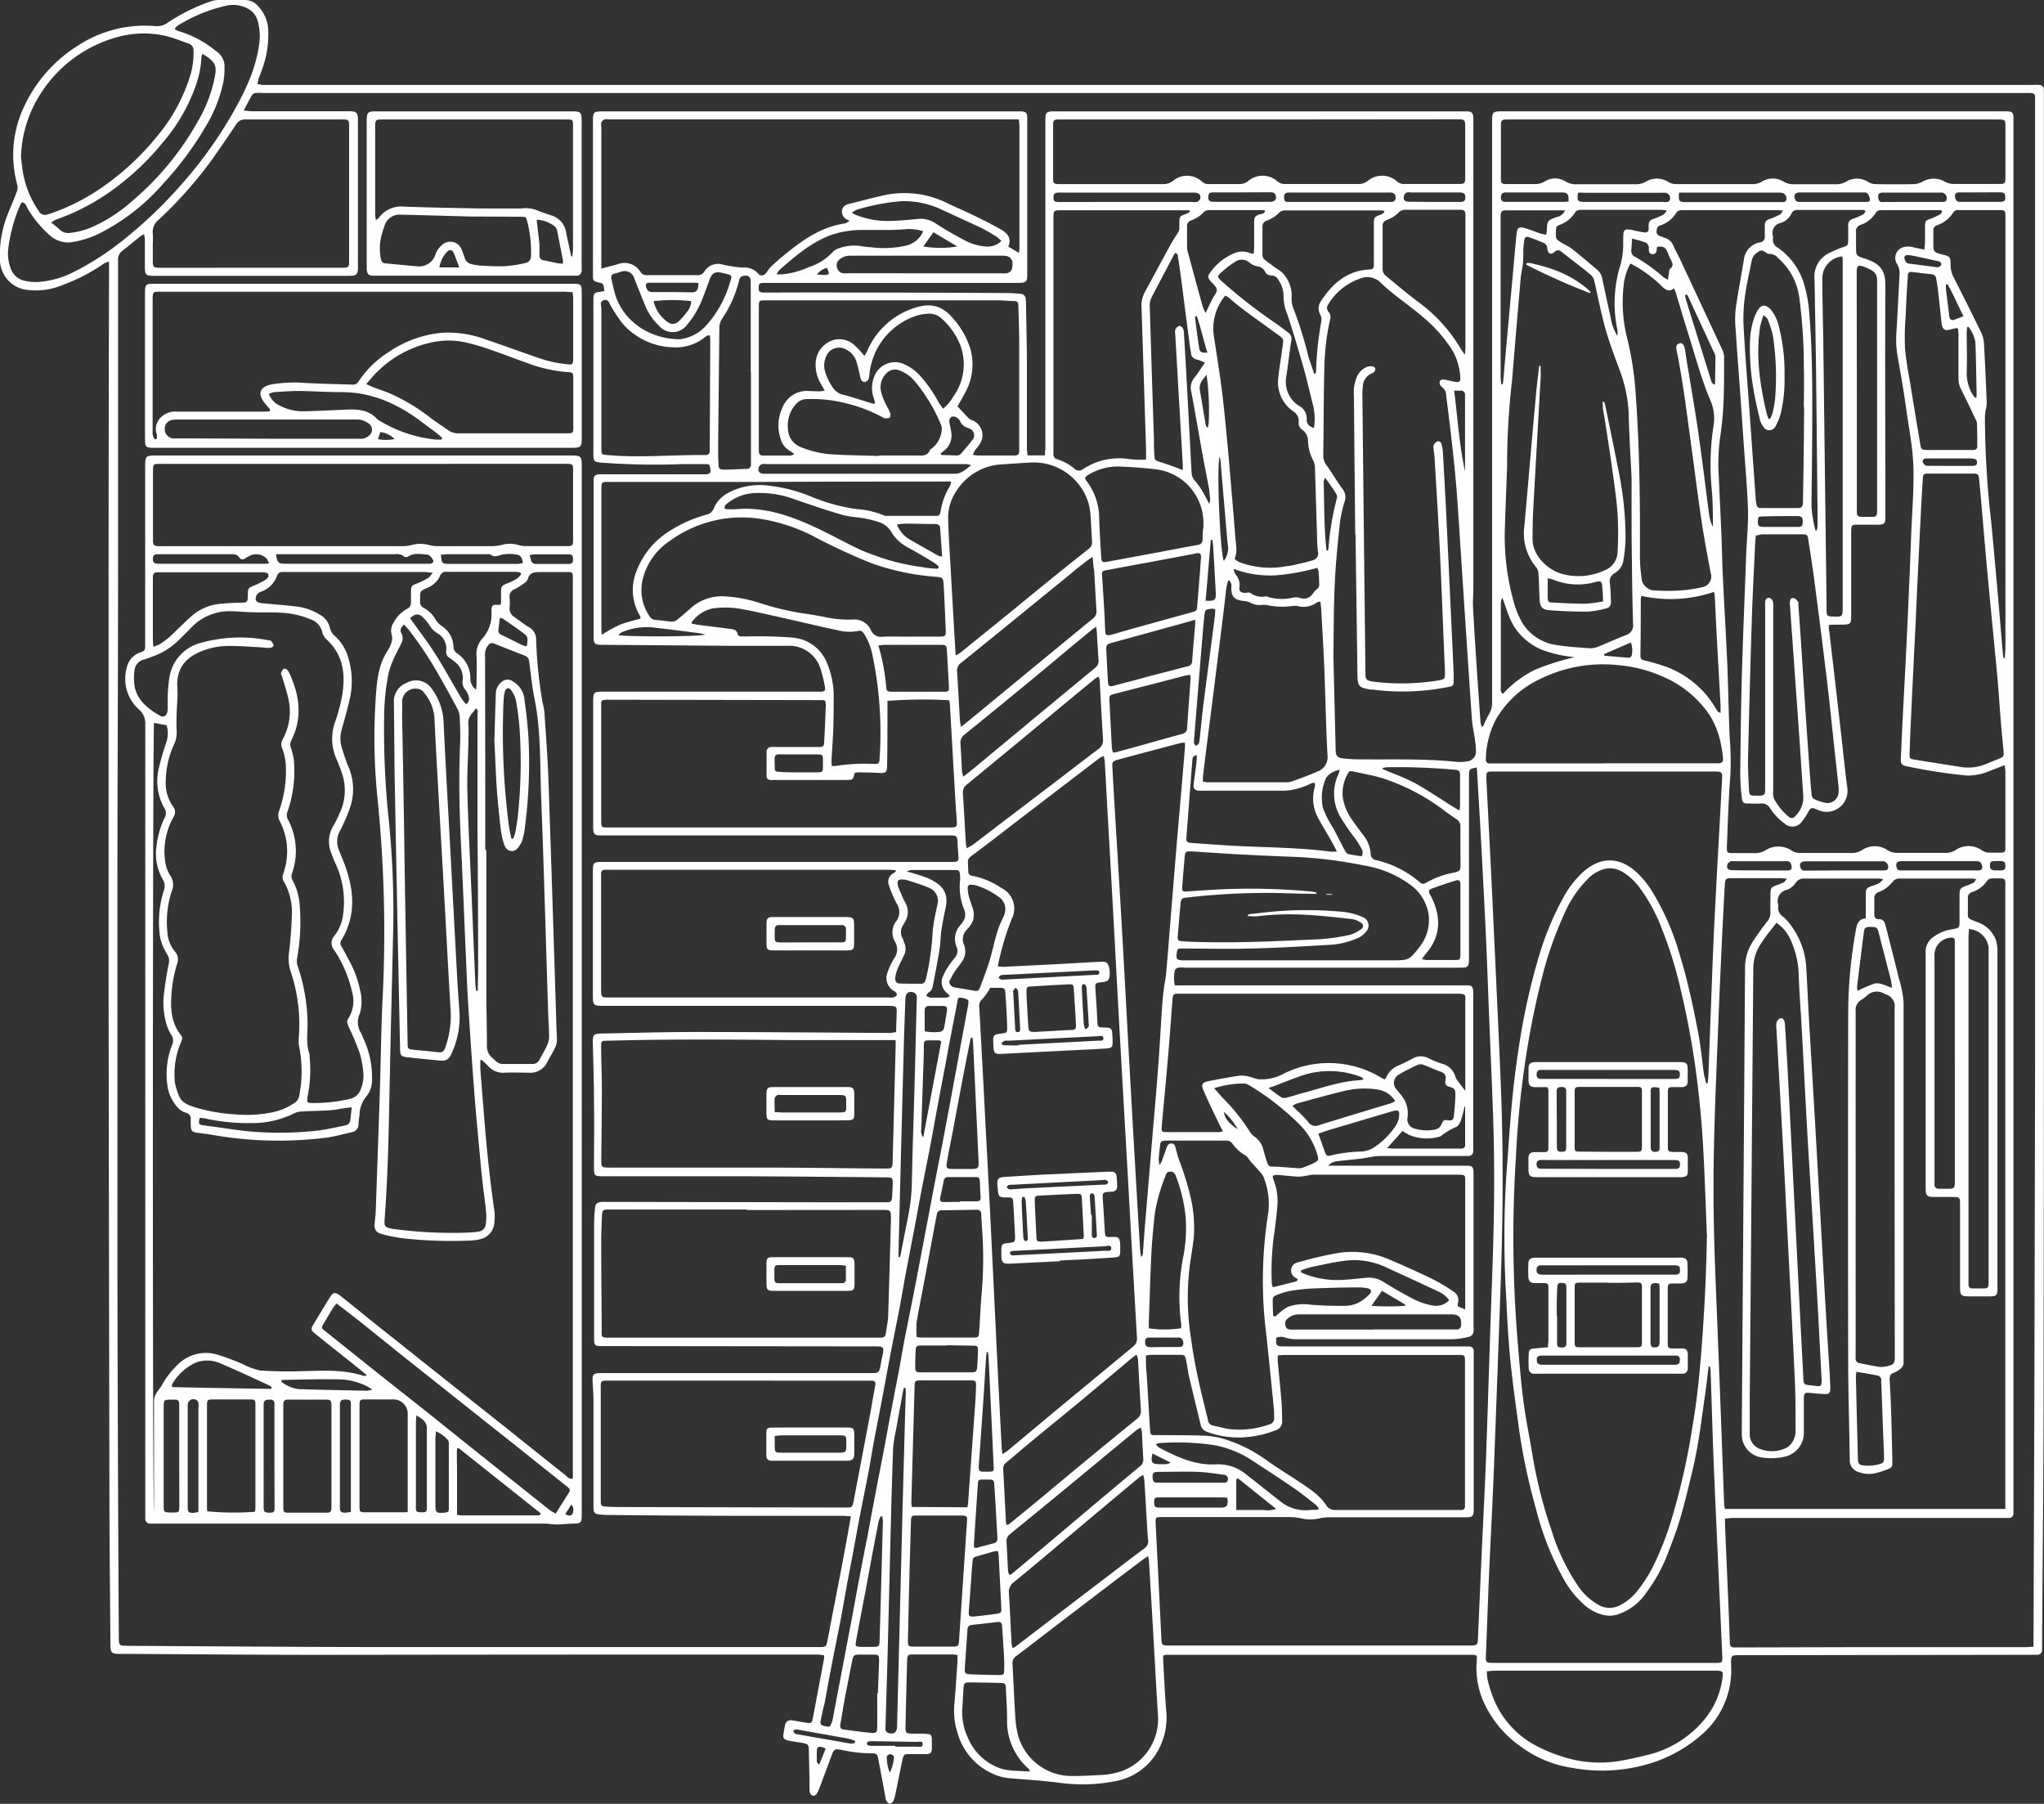 <svg xmlns="http://www.w3.org/2000/svg" viewBox="0 0 353.54 311.94"><rect x="0" y="0" width="353.54" height="311.94" fill="#333333" stroke="none"/><defs><style>.cls-1{fill:#fff;}</style></defs><g id="Layer_2" data-name="Layer 2"><g id="Design"><path class="cls-1" d="M255.43,286.33a2.06,2.06,0,0,0-.54-.17H201.64a1.72,1.72,0,0,0-.45.17c0,.28,0,.56,0,.84.16,2.82.28,5.63.5,8.45a11.86,11.86,0,0,1-1.33,7A10.6,10.6,0,0,1,193,308a29.64,29.64,0,0,1-9.49.33c-2.87-.38-5.75-.58-8.63-.8a8.74,8.74,0,0,1-3-.72,11,11,0,0,1-6.24-7.07,12.8,12.8,0,0,1-.57-5.07c.22-2.45.37-4.91.54-7.37,0-.34,0-.69,0-1.09a7.31,7.31,0,0,0-.92-.11c-2.21,0-4.42,0-6.64,0-1,0-1.12.07-1.15,1.07-.1,3.82-.2,7.64-.28,11.46,0,1.06.06,1.14,1.16,1.16.82,0,1.64,0,2.46.05s.92.23.94,1c0,.5,0,1,0,1.5,0,.76-.27,1-1.06,1s-1.85,0-2.78,0-1,0-1.26,1c-.4,1.92-.78,3.85-1.18,5.77a6,6,0,0,1-.38,1.33.85.85,0,0,1-.62.45c-.21,0-.47-.28-.61-.5a2.24,2.24,0,0,1-.16-.72c-.41-2.21-.83-4.42-1.24-6.63-.09-.52-.3-.86-.89-.83a24.67,24.67,0,0,1-5.42-.6c-1.27-.22-1.32-.15-1.78,1.08-.73,1.94-1.44,3.88-2.18,5.81-.31.8-.68,1.14-1.06,1-.58-.23-.53-.78-.54-1.28,0-2.14-.07-4.28-.12-6.43,0-1.09-.12-1.21-1.18-1.4-.74-.13-1.49-.22-2.22-.37-1-.21-1.13-.44-.95-1.4.08-.42.14-.85.23-1.26a1,1,0,0,1,1.24-.86c.85.13,1.69.29,2.54.43.67.11.87,0,1-.63q1-5.31,2-10.62a1.82,1.82,0,0,0-.05-.44,11.61,11.61,0,0,0-1.2-.12l-15.32,0q-35,0-70,.05c-11.68,0-23.36-.11-35-.17h-.33c-1.36,0-1.55-.21-1.56-1.54-.06-8-.15-16-.17-24q-.09-46.23-.15-92.46c0-19.72,0-39.43,0-59.14q0-31.18.08-62.36V45.28a2.94,2.94,0,0,0-.72.19,32.14,32.14,0,0,1-7.59,3.92,11.79,11.79,0,0,1-6.31.67A5.3,5.3,0,0,1,0,45.2a19.17,19.17,0,0,1,1.42-8.37c.47-1.19,1-2.36,1.44-3.57A2.15,2.15,0,0,0,3,32,19.39,19.39,0,0,1,4.25,18.27,24.49,24.49,0,0,1,13.17,8.09,21.19,21.19,0,0,1,26.79,4.51,3.14,3.14,0,0,0,28.89,4,32.5,32.5,0,0,1,36.65.17,4.45,4.45,0,0,1,37.81,0c1.5,0,3,0,4.5,0a2.94,2.94,0,0,1,2.27,1A6.33,6.33,0,0,1,46.4,5.23a17.68,17.68,0,0,1-1.09,6.83c-.17.5-.39,1-.56,1.5-.09.29-.13.6-.22,1,.38,0,.65.12.92.13.54,0,1.08,0,1.61,0H351.45a10.88,10.88,0,0,1,1.28,0,.79.79,0,0,1,.79.85v.75q0,78,0,156.1,0,33.38-.05,66.75c0,15.17-.17,30.35-.26,45.53,0,.21,0,.43,0,.64a.82.82,0,0,1-.9.85l-1.18,0-49.82.07c-2,0-1.91-.13-1.88,1.93a14.73,14.73,0,0,1-5,11.73,24.41,24.41,0,0,1-10.32,5.42,28.51,28.51,0,0,1-12.43.36,19.55,19.55,0,0,1-8.44-3.5,18.9,18.9,0,0,1-6.79-8.23,14.51,14.51,0,0,1-1.07-6.07C255.45,287.41,255.43,286.88,255.43,286.33ZM155,178.48c0-1,.06-1.9.08-2.78,0-1.59.36-1.76-1.71-1.76H104.27c-1.58,0-1.72-.14-1.72-1.71V151c0-1.95,0-1.95,2-1.95H165c.69-.05.8-.16.78-.85s-.11-1.43-.14-2.14c-.06-1.59-.06-1.59-1.62-1.59H104c-1.19,0-1.38-.2-1.4-1.36V121.61c0-2,0-2,2-2h36.53c.29,0,.58,0,.86,0,.68-.05.82-.2.68-.89a22,22,0,0,0-.7-2.91,5.66,5.66,0,0,0-5.81-4.13l-9.43,0q-11.19-.08-22.39-.17c-1.61,0-1.67-.12-1.67-1.74v-26c0-.25,0-.5,0-.75,0-.72.25-.93,1-1a8.23,8.23,0,0,1,.86,0h11.57c2,0,3.93,0,5.89,0,.78,0,1-.23.87-1s-.2-.75-.93-.76c-1.35,0-2.71,0-4.07,0A122.38,122.38,0,0,1,104,80c-1.22-.12-1.34-.22-1.36-1.41v-.33q0-13.17,0-26.35c0-.14,0-.29,0-.43.06-.72.25-.91,1-1l.89-.14c-.13-1.24-.16-1.29-.77-1.44-1.19-.29-1.2-.29-1.2-1.47V20.76c0-1.32.18-1.49,1.48-1.5h71.89c.25,0,.5,0,.75,0,.76.06,1,.29,1,1.08,0,.28,0,.57,0,.85V46.92c0,2,0,2-2,2H132.67c-.21,0-.43,0-.64,0-.66,0-.81.2-.81.85s.13.77.83.82h.43c4.5,0,9-.05,13.5,0q14.25,0,28.49.09c.68,0,1.36.08,2,.13a.93.93,0,0,1,.95,1c0,.32.05.64.05,1,.05,3.29.13,6.57.15,9.85,0,4.93,0,9.86,0,14.79,0,.41.07.82.11,1.3h3c0-.46.08-.91.08-1.36V34.81q0-7.07,0-14.14c0-1.17.21-1.39,1.35-1.41H253c.22,0,.43,0,.65,0,.94,0,1.16.27,1.19,1.25,0,.14,0,.28,0,.43q0,40.44,0,80.89c0,1-.11,2.06-.06,3.08.16,3.21.37,6.42.58,9.63.23,3.45.47,6.91.72,10.36a3.76,3.76,0,0,0,.2.73h.23a22.23,22.23,0,0,1,1-2.07,3.9,3.9,0,0,0,.57-2.23q0-50.15,0-100.28c0-1.7.1-1.8,1.83-1.8H346.5c.25,0,.5,0,.75,0,.78.05,1,.26,1,1.06,0,.25,0,.5,0,.75V260.64c0,.36,0,.71,0,1.07a.75.75,0,0,1-.82.79H299.77c-.45,0-.89.07-1.4.11,0,.46,0,.81,0,1.16.19,4.64.4,9.27.59,13.91.09,2.07.15,4.14.24,6.21,0,.87.15,1,1,1h.53l20.36-.05,29.14,0c.45,0,.9-.05,1.5-.08,0-.48,0-.86,0-1.24q.08-22.08.15-44.14.07-28.23.12-56.46,0-34.67,0-69.32,0-22.33,0-44.68V17.8c0-1.77.18-1.72-1.76-1.72H45.26a5.13,5.13,0,0,0-1,0,.92.92,0,0,0-.63.3c-.5.84-.94,1.72-1.49,2.76.62,0,1,.1,1.44.1H60.33c1.37,0,1.58.2,1.58,1.54V46.19c0,1.28-.22,1.5-1.49,1.51H26.67c-1.44,0-1.61-.18-1.61-1.6s0-3,0-4.5c0-.33-.07-.66-.12-1.1a5,5,0,0,0-.61.32c-1.06.85-2.09,1.72-3.17,2.55A1.85,1.85,0,0,0,20.42,45q0,26.42,0,52.82c0,18-.1,36.07-.11,54.11q0,34.61,0,69.21.06,30.9.24,61.82c0,1.64,0,1.64,1.65,1.65,14.11.08,28.21.2,42.32.21,20.18,0,40.35,0,60.53,0l16.72,0c1.07,0,1.13-.06,1.35-1.07,0-.18.06-.36.1-.53.41-2.17.83-4.35,1.25-6.52.35-1.82.71-3.64,1.06-5.46l1.17-6.32c.16-.86.3-1.73.47-2.71-.55,0-1-.08-1.38-.08-5.25,0-10.5,0-15.75,0q-12.37,0-24.74-.15a12.17,12.17,0,0,1-1.71-.1c-.73-.1-.92-.32-.94-1.06,0-1.21,0-2.42,0-3.64,0-5,0-10.07,0-15.1,0-1.18-.13-2.36-.16-3.54,0-.79.2-1,1-1.09.35,0,.71,0,1.07,0h33.21q6.48,0,13,0c1.19,0,1.32-.14,1.53-1.31.1-.6.23-1.19.35-1.78.29-1.4.19-1.53-1.26-1.53l-46.71-.05h-.75c-1,0-1.17-.19-1.17-1.21,0-1.32,0-2.64,0-4,0-5.25,0-10.5,0-15.75,0-1,.06-1.93.15-2.89.08-.8.38-1,1.18-1.09a4.69,4.69,0,0,1,.53,0l38.57.07c3.29,0,6.57,0,9.86,0,1.12,0,1.2-.06,1.27-1.2q.06-1,.09-2c0-1-.05-1.09-1.06-1.12h-.32c-7.82-.06-15.64-.14-23.46-.18q-12.64,0-25.29,0c-1.43,0-1.54-.09-1.54-1.51,0-3.71.07-7.42,0-11.14,0-3.53-.12-7.06-.21-10.6,0-1.14.15-1.4,1.31-1.43,5.46-.1,10.92-.27,16.39-.27,11.28,0,22.57.11,33.85.17Zm170.78-26.42c-.43-.07-.6-.12-.77-.13h-3.21c-3.21,0-6.43,0-9.64,0a1.68,1.68,0,0,0-1.55.71,3.32,3.32,0,0,1-1.45,1.22,2,2,0,0,0-1.58,2.64.74.74,0,0,1,0,.21,1.77,1.77,0,0,0,.76,1.76,7.24,7.24,0,0,1,1.18,1.23,13.5,13.5,0,0,1,2.92,8.12c.17,2.63.27,5.28.42,7.91.42,7.27.87,14.54,1.28,21.82q.69,12,1.36,24.06c.31,5.45.65,10.91,1,16.36,0,.68.08,1.36.08,2,0,.95-.18,1.15-1.13,1.1s-1.63-.13-2.45-.2-.93,0-1,.86c0,.25,0,.5,0,.75,0,1.68,0,3.36,0,5a4.25,4.25,0,0,1-3.63,4.49,10.43,10.43,0,0,1-3.61.07,4,4,0,0,1-3.49-3.89c0-.42,0-.85,0-1.28q.29-39.65.56-79.28a8.32,8.32,0,0,1,1.23-4.58c.79-1.22,1.64-2.41,2.53-3.57a2.49,2.49,0,0,0,.64-1.74c-.05-1,0-2.07,0-3.11s.15-1.15,1-1.49a13.26,13.26,0,0,0,1.29-.5c.18-.1.29-.33.57-.65-.51,0-.82-.09-1.12-.09H299.7c-1.24,0-1.3.05-1.38,1.34q-.24,4.22-.44,8.45c-.22,4.81-.45,9.63-.64,14.44-.29,7.64-.64,15.27-.8,22.91s0,15.36.32,23c.51,12.67,1,25.33,1.45,38a8.45,8.45,0,0,0,.13.94h48.51V153.56c0-.33,0-.65,0-1a.6.6,0,0,0-.68-.65,16.23,16.23,0,0,0-1.71,0,1.06,1.06,0,0,0-.72.35,5,5,0,0,1-2.6,2,1,1,0,0,0-.76,1.14c0,.57,0,1.15,0,1.72,0,1.78-.27,1.57,1.52,2.31a5.2,5.2,0,0,1,3.36,3.23,7.47,7.47,0,0,1,.23,2.11q0,28.33,0,56.67c0,.47,0,.93,0,1.4,0,1.17-.17,1.33-1.38,1.34h-3c-2.09,0-2.09,0-2.09-2.06V208.41c0-1.4,0-1.41-1.45-1.42h-2.89c-1.43,0-1.61-.18-1.61-1.6V164.57a3,3,0,0,1,1.26-2.48,7.09,7.09,0,0,1,3.21-1.37c1.39-.24,1.4-.27,1.39-1.63s0-2.86,0-4.29c0-1.07.15-1.25,1.17-1.63a9.1,9.1,0,0,0,1.28-.54c.17-.09.25-.34.43-.6a5.82,5.82,0,0,0-.68-.1H328.48a1.4,1.4,0,0,0-1.16.61,6.75,6.75,0,0,1-1.24,1.15,5.78,5.78,0,0,1-1.14.57,1.07,1.07,0,0,0-.75,1.15c0,.89,0,1.79,0,2.68,0,.58.2.88.8.86a1,1,0,0,1,1.06.86c.09.34.2.68.28,1,.7,2.77,1.43,5.53,2.08,8.3a18.43,18.43,0,0,1,.84,4.19q0,30.73,0,61.49c0,.25,0,.5,0,.75a1.37,1.37,0,0,1-.67,1.26,3.3,3.3,0,0,1-.91.55c-.76.21-.86.71-.82,1.38.11,1.82.2,3.64.25,5.46.09,2.82.15,5.64.21,8.46,0,1,0,1.13-1,1.5a13.44,13.44,0,0,1-2,.62,5,5,0,0,1-2.84-.22,2.07,2.07,0,0,1-1.53-2.14c-.06-5.57-.26-11.14-.27-16.71q-.06-30.1,0-60.21A82.32,82.32,0,0,1,321,160.83c.17-1,.42-1.92,1.71-2,0-.37,0-.68,0-1,0-1,0-2.07,0-3.11s.13-1.18,1.13-1.53a10.14,10.14,0,0,0,1.19-.47A4.78,4.78,0,0,0,325.75,152.06Zm-30.53,62c-.22-5.32-.38-10.63-.68-15.94-.2-3.53-.52-7-.94-10.56a146,146,0,0,0-3-16.74,69.64,69.64,0,0,0-3.15-10.11,29.26,29.26,0,0,0-4.09-7.48,10.17,10.17,0,0,0-2.69-2.42,4.23,4.23,0,0,0-3.18-.55,6.52,6.52,0,0,0-3.14,2,19.15,19.15,0,0,0-3.77,5.68,63.4,63.4,0,0,0-3.6,9.94,144.71,144.71,0,0,0-3.09,15,163.25,163.25,0,0,0-1.73,17.36,218.68,218.68,0,0,0,.22,30.61c.31,3.77.59,7.54,1.07,11.29.42,3.29,1.11,6.54,1.64,9.82a80.64,80.64,0,0,0,3.22,12.63,36,36,0,0,0,4.58,9.63,10.28,10.28,0,0,0,3.49,3.26,3.78,3.78,0,0,0,3.79.11,9.17,9.17,0,0,0,2.61-2,24.3,24.3,0,0,0,2.87-4.24,51.69,51.69,0,0,0,3.29-8.12,119.1,119.1,0,0,0,3.81-16.78c.76-4.43,1.19-8.91,1.54-13.4C294.8,226.71,295.13,220.4,295.22,214.08Zm-.12-26.73h.25c0-.38.09-.76.1-1.15.12-3.1.23-6.21.35-9.31.22-5.67.41-11.35.68-17,.41-8.27.89-16.54,1.33-24.81.09-1.64.09-1.64-1.58-1.64H258.09c-.92,0-1,.08-1,1,0,.11,0,.21,0,.32q.42,8.19.83,16.37.51,10.69,1,21.4c.28,6.2.59,12.41.79,18.62.33,10.35.21,20.71-.15,31.06q-.57,16.06-1.18,32.11c-.23,5.86-.55,11.7-.81,17.55-.2,4.71-.36,9.42-.55,14.13-.07,1.58-.09,1.58,1.52,1.58h38.36c1,0,1-.11,1-1.06q-.33-7.44-.67-14.87c-.28-6.39-.58-12.77-.84-19.16-.2-5.14-.34-10.28-.52-15.41a6.29,6.29,0,0,0-.11-.74l-.23,0c-.2,1.62-.37,3.25-.61,4.87-.63,4.27-1.1,8.57-2.11,12.78-.67,2.81-1.33,5.63-2.13,8.4-.63,2.15-1.42,4.26-2.24,6.35a27.63,27.63,0,0,1-3.71,6.73,9.57,9.57,0,0,1-5.06,3.77,4.54,4.54,0,0,1-2.53,0,7.9,7.9,0,0,1-3-1.59,16.71,16.71,0,0,1-3.68-4.56,50.39,50.39,0,0,1-4.81-12.22,106.28,106.28,0,0,1-2.93-13.81c-.51-3.89-1.08-7.78-1.47-11.69-.35-3.55-.56-7.11-.71-10.68a171.85,171.85,0,0,1,0-21.41c.35-4.52.62-9.05,1.07-13.56.35-3.58.84-7.16,1.43-10.71a111.64,111.64,0,0,1,3-13.14A50.88,50.88,0,0,1,270.52,155a16.83,16.83,0,0,1,3.22-4.13c2.93-2.64,6-2.8,9-.32a15.76,15.76,0,0,1,3,3.57,43.78,43.78,0,0,1,4.87,11.26c.63,2,1.16,4.12,1.65,6.2.54,2.29,1,4.6,1.45,6.92s.68,4.8,1,7.2C294.82,186.25,295,186.8,295.1,187.35Zm-39.7-54.61c-1.27.22-1.35.31-1.35,1.44v31.18c0,2,0,2-2,2H204.93a5,5,0,0,0-1.17,0c-.23.06-.54.31-.56.51a6.09,6.09,0,0,0,0,2.55H253c.25,0,.5,0,.75,0,.86,0,1,.23,1.07,1.12,0,.17,0,.35,0,.53v26.14c0,.29,0,.57,0,.86a.83.83,0,0,1-.89.86H238.71a9,9,0,0,0-1.37.13c-.67.1-1.33.25-2,.33-1.35.16-2.7.27-4,.43a2.54,2.54,0,0,0-1.62.78h23.68c1.34,0,1.47.14,1.47,1.47a1.61,1.61,0,0,1,0,.22q0,13.11,0,26.24a2.77,2.77,0,0,1-.05,1,1.1,1.1,0,0,1-.62.63,14,14,0,0,1-2.93.45q-13.66,0-27.32,0a7,7,0,0,1-1.57-.25,2.09,2.09,0,0,0-1.63,0c-.09,1.32,0,1.49,1.28,1.5h31c.36,0,.72,0,1.07,0a.77.77,0,0,1,.8.82c0,.25,0,.5,0,.75v26.35c0,.18,0,.36,0,.54-.05.85-.25,1.05-1.11,1.08-.29,0-.58,0-.86,0h-23a7.42,7.42,0,0,0-1.69.19,6.93,6.93,0,0,1-3.17,0,9.48,9.48,0,0,0-1.91-.22c-3.6,0-7.21,0-10.82,0H200.88c-1,0-1,.06-1,1q.51,10,1,20c.06,1.15.12,1.19,1.26,1.21h51.85c1.59,0,1.59,0,1.66-1.6.22-5,.43-10,.66-15,.25-5.46.54-10.92.74-16.38.38-10.56.68-21.13,1.07-31.69.32-8.78.44-17.56.15-26.35-.21-6.21-.49-12.42-.74-18.62-.18-4.64-.34-9.28-.56-13.92-.24-5.21-.52-10.41-.8-15.62-.21-4-.45-7.91-.68-11.87C255.53,133.41,255.45,133.07,255.4,132.74Zm-82,118.71c.42-.28.67-.41.88-.58,2.8-2.33,5.59-4.67,8.39-7q6.65-5.5,13.3-11a1.68,1.68,0,0,0,.65-1.57q-.81-14.07-1.59-28.13c-.4-7.17-.82-14.33-1.22-21.5-.35-6.13-.68-12.26-1-18.39q-.57-10.44-1.16-20.86c-.2-3.53-.39-7.06-.59-10.59,0-.33-.1-.66-.17-1.08a4.82,4.82,0,0,0-.71.34c-.77.57-1.53,1.17-2.29,1.75l-10.21,7.8c-3,2.3-6,4.65-9,6.89-1.54,1.12-1.32.92-1.24,2.83a1.69,1.69,0,0,1,0,.32c0,.53.26.73.78.81a13.46,13.46,0,0,1,5,2.12,3.94,3.94,0,0,1,1.74,5.33,45.83,45.83,0,0,0-2.07,6.63c-.14.47-.21,1-.34,1.55a9.33,9.33,0,0,0,1,.09l8.46-.42c2.81-.15,5.63-.32,8.45-.46a1.78,1.78,0,0,1,.83.11c.71.32.87,2.79.21,3.19a2.31,2.31,0,0,1-.91.23c-1.22.14-1.22.13-1.14,1.39.11,1.63.23,3.27.3,4.91s0,1.5,1.59,1.56c.7,0,1,.25,1,1a14.27,14.27,0,0,1,.07,1.6c0,.75-.19.94-.95,1-1.11.08-2.21.13-3.32.19-4.85.25-9.7.48-14.55.74-1.67.09-1.74,0-1.81-1.65s-.06-1.65,1.62-1.89c.69-.1.79-.19.77-.89,0-1-.06-2-.11-3s-.12-2.07-.2-3.1c-.07-.75-.21-.87-.92-.88h-1.7a10.31,10.31,0,0,1-1.32,1.91,1.53,1.53,0,0,0-.58,1.37q.53,9.36,1,18.72.45,8.4.88,16.8.51,10.32,1,20.65.48,10,1,20C173.27,250.59,173.32,250.9,173.38,251.45ZM332.88,43.17c0-.52.07-.87.08-1.22,0-.85,0-1.71,0-2.57,0-1.2,0-1.19,1.11-1.61a10.84,10.84,0,0,0,1.54-.73c.16-.09.23-.36.34-.54-.16-.1-.22-.16-.28-.16l-10.28,0a1,1,0,0,0-1,.55,5,5,0,0,1-2.57,2,1.1,1.1,0,0,0-.79,1.23c0,.82,0,1.64,0,2.46,0,1.68,0,1.66,1.61,2.17,2.5.79,3.48,2,3.46,4.54-.07,13.21,0,26.42,0,39.64,0,.21,0,.42,0,.64,0,.93-.23,1.14-1.15,1.16-1.18,0-2.35,0-3.53,0s-1.21.08-1.23,1.21v14.14c0,1.93,0,1.93-2,1.94-.59,0-1.18,0-1.87.06,0,.47,0,.78.08,1.09q.45,3.93.92,7.87c.38,3.29.75,6.59,1.13,9.89s.67,6.32,1.09,9.47a3.62,3.62,0,0,1-4.78,3.79c-.3-.11-.59-.25-.89-.36a.72.72,0,0,0-1,.39,10.16,10.16,0,0,1-1.16,1.79,2,2,0,0,1-3.09.36,9.73,9.73,0,0,1-2.48-2.64,1.55,1.55,0,0,0-1.52-.78c-.72.05-1.43,0-2.15,0-.95,0-1.12-.14-1.21-1.1A35.4,35.4,0,0,1,301,134c.06-5.72.12-11.43.28-17.14.2-7.06.5-14.13.76-21.19.1-2.5.37-5,.3-7.49-.11-3.64-.45-7.27-.7-10.9s-.49-7.05-.74-10.58c-.23-3.24-.49-6.47-.69-9.72a17.26,17.26,0,0,1,0-3.52c.39-2.86.95-5.7,1.42-8.55a3.38,3.38,0,0,1,2.8-3,.92.92,0,0,0,.82-1c0-.64,0-1.29,0-1.93a1,1,0,0,1,.82-1.09,12.18,12.18,0,0,0,1.84-.83c.18-.09.26-.35.49-.66-.49,0-.8-.06-1.11-.06H291.16c-.48,0-.94,0-1.23.47A5.06,5.06,0,0,1,287.11,39c-.44.15-.55.5-.57.93a.77.77,0,0,0,.58.89c.31.1.6.23.9.35a2.15,2.15,0,0,1,1.38,1.24c.33.78.77,1.53,1.13,2.3q3.75,8,7.47,16a3.33,3.33,0,0,1,.21,1.35c0,2.5,0,5-.1,7.49a55.1,55.1,0,0,1-.54,5.75,33.57,33.57,0,0,0-.32,6.41q.27,5.57.51,11.12c.09,2.29.12,4.57.23,6.86.25,5.13.56,10.26.78,15.4.18,4.21.21,8.42.42,12.63a50.27,50.27,0,0,1,.09,6.61c-.33,4.06-.42,8.13-.6,12.2,0,.89.06,1,1,1,1.28,0,2.57,0,3.85,0a3.38,3.38,0,0,0,1.82-.48,4.12,4.12,0,0,1,4.64.1,2.78,2.78,0,0,0,1.4.36c2.93,0,5.86,0,8.79,0a3.35,3.35,0,0,0,1.91-.51,3.91,3.91,0,0,1,4.36,0,3.24,3.24,0,0,0,1.8.49h8.25a3.15,3.15,0,0,0,1.71-.47,4,4,0,0,1,4.55,0,2.4,2.4,0,0,0,1.39.43c.57,0,1.14,0,1.71,0,.95,0,1-.08,1-1.06q0-6.48,0-13a9.5,9.5,0,0,0-.13-1.07c-.86.33-1.57.62-2.3.88a10,10,0,0,1-4.14.92,92.26,92.26,0,0,1-10.58-1.63c-.72-.14-1-.45-.93-1.19.1-2.43.21-4.85.33-7.28.23-4.63.5-9.27.71-13.9q.42-8.84.75-17.66c.15-4,.52-8,.37-12-.13-3.34-.8-6.59-1.25-9.87s-1-6.27-1.54-9.4a16.33,16.33,0,0,1-.14-3.63c.21-3.35.36-6.7.54-10a3.1,3.1,0,0,0-.44-1.93,1.93,1.93,0,0,1,1.36-2.94,3.54,3.54,0,0,1,1.17,0C331.31,42.86,332,43,332.88,43.17ZM230.63,113.42c.13,5.54.26,10.86.39,16.17,0,1.14.27,1.45,1.42,1.58a25.88,25.88,0,0,0,2.78.14c5.53.07,11.07-.15,16.59.43a8.24,8.24,0,0,0,1.92-.07,1.7,1.7,0,0,0,1.56-1.75,18.51,18.51,0,0,0-.22-2.34c-.15-1-.4-2.1-.48-3.16-.46-6.63-.89-13.25-1.33-19.87-.38-5.74-.74-11.47-1.13-17.21-.43-6.37-1.2-12.71-2-19a1.72,1.72,0,0,0-.77-1.44,1,1,0,0,1-.36-.79c0-.43.47-.52.84-.46.56.09,1.11.24,1.67.36.92.18,1.15,0,1.06-.89a10.4,10.4,0,0,0-1.33-4.48A24.59,24.59,0,0,0,246.33,55c-2.42-2.11-5.14-3.84-7.48-6.07a3.23,3.23,0,0,0-3.06-.93,10.46,10.46,0,0,0-6.06,4.64,1,1,0,0,0,.05,1.27,1.35,1.35,0,0,1,.29,1.29,41.29,41.29,0,0,0-1,8.28c-.13,5.06-.12,10.13-.19,15.2a2.79,2.79,0,0,0,.51,1.7c1,1.38,1.82,2.82,2.82,4.17a2.29,2.29,0,0,1,.37,2.18,21.13,21.13,0,0,0-.82,3.65c-.37,3.48-.73,7-.89,10.45C230.67,105.07,230.69,109.36,230.63,113.42ZM104,46.45c1.1-.29,2-.52,2.88-.77A3.22,3.22,0,0,1,110.76,47a1.21,1.21,0,0,0,1.07.58h8.89A1.22,1.22,0,0,0,121.8,47a2.78,2.78,0,0,1,3.34-1.21,24.15,24.15,0,0,0,3.38.49,3,3,0,0,1,2.58,1c.47.6,1.14.39,1.55-.26a5.09,5.09,0,0,1,.81-1c.62-.59,1.26-1.16,1.92-1.7,3.19-2.63,6.49-5.06,10.74-5.68a4.08,4.08,0,0,0,.85-.43,5,5,0,0,1-.55-.28,1.54,1.54,0,0,1-.77-1.64c.16-.68.72-.92,1.34-1.07,1.94-.46,3.86-1,5.82-1.43A16.57,16.57,0,0,1,163.56,35c1.54.75,3.12,1.4,4.66,2.15s3.26,1.6,4.84,2.49c1.12.64,2,1.51,1.33,3l1.84,1.09a7.35,7.35,0,0,0,.1-.86q0-10.56,0-21.11a10.78,10.78,0,0,0-.12-1.12H105.3a2,2,0,0,0-.74,0,1.18,1.18,0,0,0-.55.53,1.81,1.81,0,0,0,0,.74q0,11.67,0,23.35C104,45.65,104,46,104,46.45Zm49.5,74.75v1.11c0,3.36,0,6.71-.06,10.07,0,1.21-.28,1.36-1.52,1.28s-2.42-.08-3.64-.1a1.5,1.5,0,0,0-.47.14c-.26,1.15-.28,1.16-1.41,1.18H134.11a8.24,8.24,0,0,1-.86,0,.64.64,0,0,1-.66-.69c0-1.39,0-2.79,0-4.18a.8.8,0,0,1,.81-.83,8.17,8.17,0,0,1,.86,0h7.17c1,0,1.07-.06,1.13-1,.12-2.1.2-4.21.28-6.31a3.11,3.11,0,0,0-.12-.69,1.53,1.53,0,0,0-.36-.11L105,121a4.67,4.67,0,0,0-.74.09s-.06,0-.09.06l-.18.16v17.36c0,1.14,0,2.28,0,3.42,0,.95.1,1,1.06,1h58.82c.25,0,.5,0,.75,0,.79,0,.92-.18.88-1s-.14-1.85-.2-2.77q-.5-8.72-1-17.43c0-.28-.08-.55-.12-.79A79.86,79.86,0,0,0,153.53,121.2ZM282.21,82.7c-.14-2.9-.41-7.1-.51-11.31a23.94,23.94,0,0,0-1.6-7.49c-.84-2.31-1.73-4.61-2.4-7-.75-2.68-1.29-5.41-1.9-8.13a2.2,2.2,0,0,0-.87-1.42c-.29-.2-.54-.46-.82-.68l-4.05-3.14a.79.79,0,0,0-1.14,0c-.71.58-1.12.41-1.29-.51a1.12,1.12,0,0,0-.58-1c-.86-.36-1.72-.7-2.59-1-.47-.17-.76,0-.82.55s-.14,1-.16,1.49c0,.78,0,1.56-.05,2.34-.1,1-.34,1.89-.42,2.85-.5,5.83-1,11.66-1.47,17.49a128.21,128.21,0,0,0-.86,13.56c0,.43,0,.86,0,1.29-.13,3.56-.28,7.13-.39,10.7a41.74,41.74,0,0,0,1.37,12.19,16.1,16.1,0,0,0,1.61,4.17,8.21,8.21,0,0,0,5.89,3.88c1.86.31,3.76.42,5.64.56a3.65,3.65,0,0,0,1.57-.24c1.62-.64,3.2-1.39,4.82-2a1.82,1.82,0,0,0,1.27-2.05c-.11-3.7-.17-7.41-.2-11.12C282.19,92.51,282.21,88.26,282.21,82.7Zm-127.3,97.16h-.86c-5.89,0-11.78,0-17.67,0-10.39-.1-20.78-.18-31.17.11-1.26,0-1.26,0-1.23,1.27,0,2.39.13,4.78.12,7.17,0,4-.07,8-.1,12,0,1.5,0,1.49,1.54,1.5,8.82,0,17.64,0,26.46,0,7,0,14.07.12,21.1.17,1.2,0,1.26-.06,1.29-1.27q.27-9.84.52-19.7C154.92,180.74,154.91,180.36,154.91,179.86Zm0-29.13,0-.26c-.35,0-.69-.06-1-.06H104.61a.58.58,0,0,0-.64.67c0,.25,0,.5,0,.75V171c0,1.48,0,1.49,1.47,1.49h48.2a3,3,0,0,0,.85,0c.24-.07.57-.23.63-.43s-.19-.52-.38-.63a2.56,2.56,0,0,1-1.25-3.21,12,12,0,0,1,1.17-2.49,2.6,2.6,0,0,0,.18-2.82,3.19,3.19,0,0,1,.19-3.63,2.6,2.6,0,0,0,.08-3,20.3,20.3,0,0,1-1.34-3.14,1.66,1.66,0,0,1,.75-2.13C154.65,150.9,154.81,150.82,155,150.73Zm-25.7,58.52v-.09H105.59c-1.39,0-1.43,0-1.49,1.45s-.11,2.64-.11,4c0,5,.05,10.06.08,15.09,0,1.62-.25,1.62,1.61,1.62l45.94,0c.25,0,.5,0,.75,0,.54,0,.78-.23.85-.74.13-1,.36-2,.4-3,.18-5.57.33-11.13.48-16.7,0-1.64,0-1.65-1.61-1.65ZM221,234.4c0,.4,0,.72,0,1,.21,2.27.46,4.55.64,6.82.1,1.17.1,2.35.13,3.53a1.55,1.55,0,0,1-1.16,1.59,16.82,16.82,0,0,1-4.66,1.14,15.39,15.39,0,0,1-7.05-.83,1.69,1.69,0,0,1-1.22-1.22c-.66-2.77-1.35-5.54-2-8.32-.23-1-.33-2-.54-2.95-.17-.79-.27-.87-1.09-.87-1.64,0-3.28,0-4.93,0a7.64,7.64,0,0,0-.91.12c0,.41,0,.76,0,1.11,0,.93.11,1.86.17,2.78.18,3,.35,5.92.53,8.88.06,1,.13,1,1.1,1l.64,0c2.43,0,4.86,0,7.28.08a14.41,14.41,0,0,1,3.59.52,25.58,25.58,0,0,1,7.63,3.79c1.48,1.06,3,2,4.53,3,1.16.77,2.35,1.5,3.44,2.36a10.43,10.43,0,0,1,2.22,2.28,1.69,1.69,0,0,0,1.61.91c7,0,14,0,21,0,.29,0,.57,0,.86,0a.57.57,0,0,0,.58-.63c0-.21,0-.42,0-.64V235.52c0-1.16,0-1.21-1.21-1.21h-30.1C221.77,234.32,221.43,234.36,221,234.4ZM303.25,20.66h-30c-4.14,0-8.28,0-12.42,0-1.13,0-1.22.08-1.23,1.22,0,3,0,5.92,0,8.89,0,.95.1,1.05,1,1.06,1.61,0,3.21,0,4.82,0a3.21,3.21,0,0,0,1.73-.43,3.37,3.37,0,0,1,3.66,0,3.42,3.42,0,0,0,1.94.46c3.35,0,6.71,0,10.06,0a3.49,3.49,0,0,0,1.84-.43,3.7,3.7,0,0,1,4,.09,2.83,2.83,0,0,0,1.42.32c4.32,0,8.64,0,13,0a3.06,3.06,0,0,0,1.63-.4,3.57,3.57,0,0,1,3.86,0,3.24,3.24,0,0,0,1.73.42q3.6,0,7.18,0a3.43,3.43,0,0,0,1.84-.44,3.57,3.57,0,0,1,3.86.07,2.56,2.56,0,0,0,1.3.35q3.27.06,6.54,0a3.53,3.53,0,0,0,1.51-.42,3.87,3.87,0,0,1,3.88,0,3.42,3.42,0,0,0,1.51.39c2.6,0,5.21,0,7.82,0,1.08,0,1.13-.07,1.14-1.17V22.1c0-1.44,0-1.44-1.5-1.44ZM127.75,238.75v0H105c-1,0-1.09.07-1.09,1q0,9.65,0,19.28c0,.22,0,.43,0,.64,0,.69.15.81.83.86s1.5.08,2.25.08l39.42.09c1,0,1-.09,1.23-1.08q1.28-6.74,2.56-13.46c.42-2.21.79-4.43,1.2-6.64.1-.52-.11-.74-.6-.76-.21,0-.43,0-.64,0Zm90-218.09H183.9c-.25,0-.5,0-.75,0-.83,0-1,.13-1,.93,0,3.11,0,6.21,0,9.32,0,.8.12.89,1,.93h.42c5.86,0,11.72,0,17.57,0a2.73,2.73,0,0,0,1.85-.64,3.77,3.77,0,0,1,4.83.14,1.67,1.67,0,0,0,1.35.49c1.72,0,3.43,0,5.14,0a2.43,2.43,0,0,0,1.66-.58,3.81,3.81,0,0,1,4.92.07,2.13,2.13,0,0,0,1.57.5c4.14,0,8.28,0,12.42,0a2.57,2.57,0,0,0,1.76-.59,3.85,3.85,0,0,1,4.93.09,1.79,1.79,0,0,0,1.35.49c3.11,0,6.22,0,9.32,0,1.13,0,1.19-.09,1.19-1.25,0-2.78,0-5.57,0-8.35,0-1.58,0-1.58-1.61-1.58Zm35.69,168v-.91q0-7.12,0-14.25c0-1.57.3-1.66-1.71-1.66H204.57c-.28,0-.57,0-.85,0-.73,0-.83.15-.92.9,0,.24,0,.49-.05.74-.24,3.14-.46,6.27-.73,9.4-.34,3.95-.72,7.89-1.08,11.84-.08,1,0,1.06.95,1.06h8.89a3.68,3.68,0,0,0,.74-.15c-.2-.39-.37-.69-.52-1-1-2.06-2-4.11-2.89-6.2-.38-.85-.14-1.25.8-1.44,1.88-.38,3.78-.74,5.69-1a6.35,6.35,0,0,1,2,.35,7.29,7.29,0,0,0,1.11.3,8,8,0,0,0,4-.8A17.34,17.34,0,0,1,227.4,184a17.54,17.54,0,0,1,11.43,2.32c.21.13.42.22.68.35a4.15,4.15,0,0,0,.37-.57,3.75,3.75,0,0,1,2-1.84c.85-.37,1.68-.79,2.5-1.23a2.8,2.8,0,0,1,2.76,0,16.86,16.86,0,0,0,2.16.88,3.24,3.24,0,0,1,2.44,2.31,1.63,1.63,0,0,0,.31.56C252.46,187.37,252.89,187.92,253.44,188.64Zm53.82-29.07c-1,1.27-1.92,2.39-2.69,3.61a7.68,7.68,0,0,0-1.31,4.13q-.3,37.33-.62,74.66c0,2,0,3.93,0,5.89a2.7,2.7,0,0,0,1.87,2.72,5.67,5.67,0,0,0,4.58-.28,3.21,3.21,0,0,0,1.19-1.44,3.86,3.86,0,0,0,.29-1.66c0-3,0-6.07-.15-9.1-.41-8.81-.88-17.62-1.33-26.42-.21-4.1-.41-8.21-.63-12.31-.39-7.13-.8-14.25-1.19-21.38a3.54,3.54,0,0,1,0-1.17,1.23,1.23,0,0,1,.63-.74c.41-.15.65.23.76.58a4,4,0,0,1,.1.85c.17,2.88.35,5.77.5,8.66q.69,13.47,1.37,27c.41,8.1.81,16.19,1.25,24.29.12,2.23-.18,1.89,2.2,2.19.88.12,1,0,1-.92-.26-5-.51-10.05-.8-15.08-.5-8.41-1-16.82-1.53-25.23-.4-6.84-.74-13.69-1.11-20.53-.17-3.07-.42-6.13-.52-9.2a15.3,15.3,0,0,0-1.33-6A7.08,7.08,0,0,0,307.26,159.57ZM205.81,36.65l-.08-.29c-.34,0-.69,0-1,0h-21c-1.52,0-1.52,0-1.52,1.54V78.55a.84.84,0,0,0,.66.87,8.85,8.85,0,0,1,3,1.65,1.08,1.08,0,0,0,1.44.06,12.56,12.56,0,0,1,2.37-1.2,11.7,11.7,0,0,1,5.38-.58,13.24,13.24,0,0,0,3.17.1c0-.65,0-1.21,0-1.77q-.39-12.3-.79-24.61a4.88,4.88,0,0,1,.62-2.65c1.48-2.68,2.91-5.4,4.39-8.08.42-.78.93-1.5,1.38-2.26a1.58,1.58,0,0,0,.16-.61c0-.32,0-.64,0-1,0-1,.09-1.08,1-1.42C205.21,37,205.51,36.8,205.81,36.65ZM43.38,46.3c5.24,0,10.49,0,15.74,0,1.17,0,1.26-.07,1.26-1.16q0-11.69,0-23.35c0-1.06-.09-1.13-1.18-1.13-5.57,0-11.14,0-16.71,0a1.76,1.76,0,0,0-1.67.88c-1.33,2-2.7,4-4.11,6a72.15,72.15,0,0,1-9.2,10.4,2.74,2.74,0,0,0-1.08,2.51,13.93,13.93,0,0,1,0,1.71c0,1,0,2,0,3s.11,1.13,1.18,1.15c.18,0,.36,0,.54,0ZM198.57,269.09c-.39.27-.63.41-.85.58L193.3,273l-9.88,7.53c-2.55,1.95-5.09,3.92-7.65,5.86a1.43,1.43,0,0,0-.65,1.35c.18,3,.29,6.07.49,9.1a16.53,16.53,0,0,0,.51,3.37,9.63,9.63,0,0,0,9.39,6.91c1.6,0,3.21-.08,4.81-.17a12.56,12.56,0,0,0,3.78-.7,9.59,9.59,0,0,0,6.2-9.45c-.26-4-.47-8-.7-12.08q-.42-7.38-.87-14.76A8.91,8.91,0,0,0,198.57,269.09Zm-41.18-159h4.82c1.37,0,1.42,0,1.36-1.36-.1-2.28-.18-4.56-.31-6.84s0-2-2.11-2.21a42,42,0,0,1-10.32-2.25,103.39,103.39,0,0,1-10.46-4.87,30.62,30.62,0,0,0-8.82-2.83,21.12,21.12,0,0,0-15.71,3.82,11.15,11.15,0,0,0-4.55,6.16,8,8,0,0,0,1,6.77,1.3,1.3,0,0,0,1,.71c1,.08,1.91.23,2.87.3a1.36,1.36,0,0,0,.88-.25q1.24-1,2.43-2.07a8,8,0,0,1,5.59-2.05,22.89,22.89,0,0,1,6.19,1.11,50.33,50.33,0,0,0,7.36,1.8c1.28.16,2.54.39,3.8.62a19.34,19.34,0,0,0,5.09.49,3.1,3.1,0,0,1,3.14,1.84,1.87,1.87,0,0,0,2,1.13C154.25,110.05,155.82,110.1,157.39,110.1Zm174-3.46h0q-.44,8.72-.85,17.44-.15,3.11-.25,6.21c0,.86,0,.93.82,1.07,2.71.46,5.43.86,8.14,1.3a8.1,8.1,0,0,0,4.4-.59l2.08-.84c.82-.34.89-.46.81-1.38-.16-1.7-.33-3.41-.47-5.12-.21-2.56-.37-5.13-.6-7.69-.51-5.51-1.06-11-1.58-16.52q-.3-3.15-.57-6.29c-.33-3.77-.63-7.55-1-11.32-.07-.86-.2-1-1-1q-3.92,0-7.83,0c-.76,0-.87.11-.91.86-.13,2.07-.26,4.13-.35,6.2Q331.78,97.82,331.38,106.64ZM215.82,158.4l0-.18a1.28,1.28,0,0,1,.37-.14c1.7-.19,3.39-.4,5.1-.53a66.6,66.6,0,0,1,11.12.15,11.09,11.09,0,0,1,3.28.89,1.55,1.55,0,0,1,.55,2.57,3.81,3.81,0,0,1-1.26,1,13.93,13.93,0,0,1-5.39,1.25c-4.42.26-8.84.51-13.26.62-3.92.1-7.85,0-11.78,0-.83,0-.92,0-1,.72-.18,1.1,0,1.31,1.15,1.32h36.19c2.77,0,2.86-.05,4.58-2.23.06-.08.13-.16.19-.25a7.48,7.48,0,0,0,1.41-5.67,7.86,7.86,0,0,0-3.41-5.11,18.39,18.39,0,0,0-7.66-3.13,76.15,76.15,0,0,0-11.56-1.48q-4.61-.17-9.2-.41c-3.11-.16-6.2-.37-9.3-.57-.73,0-.89.05-1,.67q-.25,2.67-.45,5.34c-.06.89,0,1,1,.92,1.71-.11,3.41-.24,5.13-.33a113,113,0,0,1,16.25.36,6,6,0,0,1,.84.17l0,.21H227c-2.28,0-4.56-.11-6.85-.15a123.74,123.74,0,0,0-14.53.76c-1.35.14-1.35.19-1.46,1.49-.16,1.7-.3,3.41-.44,5.12-.07.79,0,.94.85,1,1.11.06,2.21.11,3.32.13,6.79.17,13.56-.19,20.34-.49a35.12,35.12,0,0,0,5.18-.74,5.57,5.57,0,0,0,2-1,.62.62,0,0,0-.07-1.14,3.57,3.57,0,0,0-1.46-.6c-2.73-.3-5.46-.62-8.2-.75a47.45,47.45,0,0,0-8.34.27A12,12,0,0,1,215.82,158.4Zm-15.27,43.08a6.77,6.77,0,0,0,.38-.64c.28-.77.57-1.54.83-2.31.15-.44.37-.81.88-.79s.61.44.71.82c.17.58.29,1.18.48,1.75a49.31,49.31,0,0,1,2.15,6.94,22.88,22.88,0,0,1,.5,6.8c-.18,1.56-.45,3.11-.67,4.66a45.09,45.09,0,0,0,.23,13c.29,2.11.67,4.22,1.11,6.32.53,2.51,1.18,5,1.77,7.49a1.08,1.08,0,0,0,.88,1c1,.21,2,.5,3,.63a15.61,15.61,0,0,0,6.74-.82,1.08,1.08,0,0,0,.84-1.2c0-.64,0-1.28-.08-1.92q-.6-6.08-1.24-12.14a74,74,0,0,1,.24-20.91,12.33,12.33,0,0,0-.75-6.61,3.14,3.14,0,0,0-.59-.86c-.49-.57-1-1.11-1.5-1.67s-.66-1-1.12-1.26a7,7,0,0,1-2.18-2,1.27,1.27,0,0,0-1.11-.52c-.57,0-1.14,0-1.71,0h-8.46c-1.07,0-1.16.08-1.27,1.12-.07.71-.15,1.42-.2,2.13A6.74,6.74,0,0,0,200.55,201.48ZM3.63,27.15c.11.8.18,1.9.4,3a16.52,16.52,0,0,0,2.69,6.36,1.21,1.21,0,0,0,1.55.56l.61-.19A36.48,36.48,0,0,0,17.8,32.3a45.3,45.3,0,0,0,9.36-8.72,30.16,30.16,0,0,0,5.69-10.33,13.27,13.27,0,0,0,.62-4.43,1.21,1.21,0,0,0-.88-1.3c-.84-.28-1.66-.62-2.51-.9-5-1.64-9.84-.74-14.38,1.6a22.88,22.88,0,0,0-8.88,8.31A21.25,21.25,0,0,0,3.63,27.15Zm224.76,76.92a1.58,1.58,0,0,0-.29,0,.75.75,0,0,0-.3.09,3.82,3.82,0,0,1-3.35.64,2.8,2.8,0,0,0-.95,0,12.57,12.57,0,0,1-4.15-.12,3.43,3.43,0,0,0-1.06-.08,3.32,3.32,0,0,1-2.15-.44,2.35,2.35,0,0,0-.92-.22c-1.77-.17-2.31-.77-2.24-2.54a1.49,1.49,0,0,0,0-.42,4.44,4.44,0,0,0-.3-.57h-.25a10,10,0,0,0-.3,1.17c-.15,1.13-.26,2.27-.4,3.4-.37,3-.73,6-1.11,8.92q-.76,6.17-1.55,12.32c-.34,2.69-.69,5.38-1,8.07a6.72,6.72,0,0,0,0,.9c.33,0,.51.09.68.09q6.79,0,13.6,0a3.15,3.15,0,0,0,1.06-.13c1.5-.55,3-1.08,4.47-1.73a2.66,2.66,0,0,0,1.73-2.84c-.27-5-.35-10-.55-15-.14-3.5-.36-7-.55-10.48C228.46,104.78,228.42,104.44,228.39,104.07ZM282,45.58a9.89,9.89,0,0,0-1.19,4,25.43,25.43,0,0,0,.56,8.61,55.36,55.36,0,0,1,1.56,10.15c.67,9.26.76,18.54.72,27.82a25.71,25.71,0,0,0,.26,3.62,2.38,2.38,0,0,0,2.56,2.34,34.9,34.9,0,0,0,4,0,23.48,23.48,0,0,0,3.91-.57,1.89,1.89,0,0,0,1.5-2.51c-.55-3-1.13-6-1.58-9-.65-4.38-1.19-8.77-1.8-13.15-.75-5.48-1.41-11-2.52-16.39-.13-.64.06-1,.5-1.13s.75.16.91.83c.12.52.16,1.06.25,1.59.69,4.22,1.44,8.44,2.06,12.68.7,4.8,1.27,9.62,1.91,14.43a7.07,7.07,0,0,0,.66,2.23c0-2.15,0-4.29-.19-6.42a44,44,0,0,1,.27-10.88,7.74,7.74,0,0,0-.47-4.5c-1.63-3.81-2.67-7.83-3.92-11.77-.74-2.34-1.42-4.7-2.14-7.06a3.66,3.66,0,0,0-.29-.63c-.8.64-1.38.31-2-.28a18.78,18.78,0,0,0-1.76-1.57A20.27,20.27,0,0,0,282,45.58Zm-77.08,82.84a5.37,5.37,0,0,0-.77.08L198.48,130c-1.66.45-3.31.88-5,1.34-1.09.31-1.13.37-1.07,1.48.13,2.57.29,5.14.44,7.7.4,6.66.82,13.32,1.2,20,.46,8,.88,16.1,1.33,24.16q.63,11.39,1.3,22.76c.17,2.93.34,5.85.53,8.77,0,.39.11.77.16,1.15a1,1,0,0,0,.31-.64c.12-1.56.22-3.13.35-4.69q.57-6.88,1.15-13.76c.38-4.59.8-9.17,1.14-13.76.27-3.48.45-7,.68-10.47.07-1.06.19-2.13.32-3.19.09-.77.29-1.54.36-2.31.23-2.49.42-5,.62-7.47q.61-7.64,1.24-15.26c.21-2.45.43-4.9.64-7.36.26-3.09.53-6.18.78-9.28A3.89,3.89,0,0,0,204.92,128.42ZM277.44,132h19.05c.25,0,.5,0,.75,0,.63-.06.83-.25.78-.89s-.16-1.34-.28-2a15.18,15.18,0,0,0-2-5.4,18.55,18.55,0,0,0-8.34-6.79,23.63,23.63,0,0,0-7.54-1.9,24.58,24.58,0,0,0-13.6,2.46,17.21,17.21,0,0,0-7.51,6.92,15.4,15.4,0,0,0-1.75,6.88.62.62,0,0,0,.7.74h19.7ZM213.52,96.64A3.72,3.72,0,0,0,214,97a2.86,2.86,0,0,0,.58.29A15.11,15.11,0,0,0,222,98c.56-.11,1.14-.14,1.69-.27,1.14-.26,2.3-.5,3.41-.85a1.23,1.23,0,0,0,.86-1.52,18.11,18.11,0,0,1-.15-2.45c-.13-4-.23-7.92-.37-11.88a3.18,3.18,0,0,0-.27-1.34,7.54,7.54,0,0,1-.92-3.26,2.45,2.45,0,0,0-1-2.11,1.33,1.33,0,0,1-.62-1.29,2,2,0,0,0-1-1.94,6.09,6.09,0,0,1-2.53-5.8c.15-1.49.41-3,.61-4.45.35-2.64.59-2-1.43-3.5-2.54-1.9-5.21-3.63-7.59-5.75a4.58,4.58,0,0,0-.76-.47,8.85,8.85,0,0,0-2,6.84c.56,3.7,1.18,7.4,1.6,11.12.56,5,1,10,1.41,15,.26,3,.51,5.9.73,8.85C213.76,94.18,214.11,95.42,213.52,96.64Zm-64-35.09c.19-.35.37-.63.51-.93a13.28,13.28,0,0,1,7.77-7.25c2.81-1,5-.82,7.17,1.84a14,14,0,0,1,2.89,5.19,10.08,10.08,0,0,1-1,7.65c-.4.79-.86,1.54-1.25,2.22.71.75,1.34,1.45,2,2.12a2.27,2.27,0,0,0,.66.33,2.76,2.76,0,0,1,1.16,4.12c-.26.39-.58.73-.84,1.12a5,5,0,0,0-.3.68,4.46,4.46,0,0,0,.72.13c2.07,0,4.14,0,6.21,0,1,0,1.07-.13,1.07-1.15,0-5.86,0-11.71,0-17.57,0-2.32-.07-4.64-.14-7,0-.86-.16-1-1-1s-1.57-.11-2.36-.11l-30,0-10.39,0c-1.1,0-1.13,0-1.15,1.15V77.38c0,.22,0,.43,0,.64,0,.54.26.76.8.76,1.57,0,3.14,0,4.71,0,.17,0,.34-.14.63-.27-.3-.22-.49-.37-.69-.49A3.46,3.46,0,0,1,135,75.84a7.32,7.32,0,0,1,.32-5.33,4.57,4.57,0,0,1,4.58-2.9q1,.06,1.92.06a6.05,6.05,0,0,0,.82-.13l-.56-1a6.44,6.44,0,0,1-1-3.77A4.35,4.35,0,0,1,143.62,59a3.81,3.81,0,0,1,4.12.64A16.38,16.38,0,0,1,149.51,61.55Zm15.8,51.81c.48-.31.74-.47,1-.65.4-.31.77-.64,1.16-.95l6.91-5.59c1.94-1.58,3.86-3.17,5.8-4.74q4-3.27,8.1-6.5a1.42,1.42,0,0,0,.6-1.29c-.11-1.56-.16-3.13-.28-4.7a10.09,10.09,0,0,0-.39-2.1A9.9,9.9,0,0,0,178.06,80c-1.57.08-3.13.19-4.7.3a9.88,9.88,0,0,0-8,4.71A8.14,8.14,0,0,0,164,89.79c.06,2.39.21,4.77.35,7.16q.42,7.49.86,15C165.22,112.3,165.26,112.68,165.31,113.36Zm59,108.2.14-.37a3.34,3.34,0,0,1-.55-.33,1.43,1.43,0,0,1,.66-2.58,67.18,67.18,0,0,1,6.56-1.55,16.11,16.11,0,0,1,9,1c2.59,1.11,5.17,2.25,7.7,3.48a30.18,30.18,0,0,1,3.57,2.15,1.69,1.69,0,0,1,.75,2.05,2.91,2.91,0,0,0,0,.49l1.28.55c0-.53,0-.87,0-1.22q0-10.44,0-20.88c0-1.17,0-1.2-1.2-1.21H227.16c-.52,0-1,.18-1.57.24a5.85,5.85,0,0,1-1.25.09c-1.17-.08-2.34-.22-3.51-.31a2.84,2.84,0,0,0-.7.17,2.36,2.36,0,0,0,.07.49,10.12,10.12,0,0,1,.75,4.61c-.15,1.7-.33,3.41-.59,5.1a47.36,47.36,0,0,0-.39,8.33,3.18,3.18,0,0,0,.19.75ZM257.17,289a10.07,10.07,0,0,0,.11,1.34,20.39,20.39,0,0,0,.77,2.67,16,16,0,0,0,6.79,8.4,26.06,26.06,0,0,0,5.27,2.32,20.93,20.93,0,0,0,9.29.9c1.73-.25,3.44-.63,5.13-1.05a18.36,18.36,0,0,0,10.25-6.2,14.07,14.07,0,0,0,3.18-7.48c.09-.77,0-.92-.86-1H258.33C258,288.93,257.64,289,257.17,289ZM303.7,92.61c-.05.48-.1.9-.12,1.32-.2,4.53-.45,9-.59,13.58-.26,8-.46,16-.65,24,0,1.64.07,3.28.17,4.92.06,1.15.1,1.15,1.3,1.16,1.5,0,1.5,0,1.5-1.54V105a7.64,7.64,0,0,1,0-1c.06-.41.34-.7.73-.61a1,1,0,0,1,.61.61,3.12,3.12,0,0,1,.05,1.06q0,15.86,0,31.7a2.88,2.88,0,0,0,.15,1.36,10,10,0,0,0,2.55,3.13.73.73,0,0,0,1.12-.12,4.52,4.52,0,0,0,1.39-3.36q-.43-6.51-.88-13l-1.38-19.33c0-.43-.08-.85-.07-1.28s.2-.78.6-.74.56.35.78.59.08.34.09.52c.17,2.35.34,4.7.49,7,.24,3.67.47,7.34.71,11q.34,5,.7,10c.11,1.6.23,3.2.39,4.8,0,.29.16.72.37.81a7.8,7.8,0,0,0,2.22.72,1.93,1.93,0,0,0,2.08-1.85A5.53,5.53,0,0,0,318,136c-.19-1.77-.38-3.54-.58-5.32-.49-4.5-.94-9-1.48-13.51-.68-5.67-1.41-11.33-2.15-17-.3-2.26-.66-4.52-1-6.77-.15-1-.25-1-1.2-1l-7,0C304.32,92.51,304,92.57,303.7,92.61Zm24,111.66c0-10,0-19.93,0-29.89A2.14,2.14,0,0,0,326.3,172a3.06,3.06,0,0,1-.49-.22,2.42,2.42,0,0,0-2.8.31,9.38,9.38,0,0,1-1,.78,2,2,0,0,0-1.05,2q0,29.57,0,59.13c0,.29,0,.57,0,.86a.76.76,0,0,0,.63.86c1.18.23,2.36.5,3.56.66a4.81,4.81,0,0,0,1.58-.21c.75-.18.94-.44,1-1.19,0-.21,0-.43,0-.64ZM110.77,107c0-.17,0-.24,0-.31a1.51,1.51,0,0,0-.13-.29,8.67,8.67,0,0,1-.51-7.73,14,14,0,0,1,5.94-7A22.83,22.83,0,0,1,122.19,89a1.75,1.75,0,0,0,1.28-1.12A5.45,5.45,0,0,1,126,85.2a11.63,11.63,0,0,1,6.21-1.29,27.15,27.15,0,0,1,8.17,2,32.18,32.18,0,0,0,7.71,2.12,15.11,15.11,0,0,1,4.78,1.09,1,1,0,0,0,.42.09l3.1,0c1.75,0,3.49,0,5.24,0,.83,0,.89,0,1.06-.8A12.15,12.15,0,0,1,164.33,84a2.46,2.46,0,0,0,.18-.73h-1.37q-15.79,0-31.6.07c-8.75,0-17.5,0-26.25,0-1.24,0-1.27,0-1.27,1.26q0,12,0,24.1c0,.34,0,.67.07,1.06a30.09,30.09,0,0,1,3.17-1.75A30.53,30.53,0,0,1,110.77,107Zm12-49c-.25,0-.34,0-.38,0-.24.16-.48.32-.7.49a8,8,0,0,1-5.23,1.57,12,12,0,0,1-8.77-4.1,25.79,25.79,0,0,1-2-3c-.32-.48-.41-1.3-1.24-1.05s-.41,1-.43,1.49c0,1.6,0,3.21,0,4.81V77.49c0,1.09,0,1.11,1,1.2,5.67.51,11.34-.06,17,0,.48,0,.74-.21.74-.7v-.75L122.85,59C122.85,58.66,122.82,58.35,122.8,58ZM30.23,4.91c.1.17.12.26.18.28l.59.22a18.42,18.42,0,0,1,6.28,3.36A3.34,3.34,0,0,1,38.81,11a13.62,13.62,0,0,1-.18,3.19,24.49,24.49,0,0,1-3.08,7.72,56,56,0,0,1-7.26,9.78A36.39,36.39,0,0,1,17.9,40a16.66,16.66,0,0,1-5.12,1.82,4.74,4.74,0,0,1-4.26-1.21,19.15,19.15,0,0,1-3.73-4.53c-.22-.4-.32-1-1-1.09a2.3,2.3,0,0,0-.25.35A27.42,27.42,0,0,0,1.43,43a7,7,0,0,0,.34,3.17,3.31,3.31,0,0,0,2.4,2.37,8.71,8.71,0,0,0,2.44.22A15.78,15.78,0,0,0,12.82,47a48.31,48.31,0,0,0,8.43-5.44,77.24,77.24,0,0,0,10.06-9.58A74.15,74.15,0,0,0,40,20c2.24-3.87,4.22-7.85,4.83-12.37a9.44,9.44,0,0,0-.3-4.13A3.38,3.38,0,0,0,43.1,1.62a5.45,5.45,0,0,0-4.33-.55,27.19,27.19,0,0,0-8,3.34A4.63,4.63,0,0,0,30.23,4.91ZM346.56,113.82l.21,0c0-.64.1-1.28.1-1.91,0-1.82,0-3.64,0-5.46V37.33c0-.91-.11-1-1-1h-7.07a1,1,0,0,0-1,.48,5.28,5.28,0,0,1-2.73,2.13.92.92,0,0,0-.67,1v1.93c0,1.74,0,1.74,1.65,2.16,1.22.32,1.29.4,1.34,1.67a4.71,4.71,0,0,0,.42,2.07c1.65,3.2,3.25,6.42,4.83,9.66a5.11,5.11,0,0,1,.51,1.83c.2,3.46.34,6.92.49,10.38a6.26,6.26,0,0,1-.12,1,10.83,10.83,0,0,0-.2,1.25A160.44,160.44,0,0,0,344.38,90c.43,4.37.81,8.74,1.2,13.11.3,3.35.56,6.69.85,10A6,6,0,0,0,346.56,113.82ZM312.05,70.46H312c0-2.35.07-4.71,0-7.06a90,90,0,0,0-.8-12.06,11,11,0,0,0-3.66-6.72,1.9,1.9,0,0,0-1.59-.71c-.17,0-.38-.15-.55-.27-.64-.43-.82-.43-1.41,0A2.1,2.1,0,0,0,303,45c-.38,2-.88,4-1.15,6a27.66,27.66,0,0,0-.28,5.22c.25,4.81.64,9.61,1,14.42q.54,7.68,1.09,15.37c0,.33.05.65.1,1,.12.71.25.85,1,.85q3,0,6.1,0c.78,0,.91-.17,1-1,0-.28,0-.57,0-.85Q312,78.22,312.05,70.46ZM175.13,285a3.67,3.67,0,0,0,.51-.24l6.2-4.75,8.77-6.69c2.44-1.86,4.87-3.73,7.33-5.57a1.42,1.42,0,0,0,.64-1.45c-.09-.82-.13-1.64-.18-2.46-.15-2.53-.29-5.06-.45-7.59,0-.37-.12-.73-.19-1.19a3.14,3.14,0,0,0-.6.33q-6.09,5.07-12.15,10.17c-3.2,2.68-6.38,5.38-9.6,8a2.07,2.07,0,0,0-.91,1.89c.19,2.92.31,5.85.47,8.77A4.58,4.58,0,0,0,175.13,285Zm-7.92-138.3c.44-.26.72-.39,1-.57l8.26-6.3,7.41-5.63c2-1.56,4.07-3.13,6.12-4.68a1.8,1.8,0,0,0,.78-1.73c-.22-3.42-.39-6.84-.58-10.26A4,4,0,0,0,190,117a6.39,6.39,0,0,0-.68.43l-5.94,4.9q-8,6.66-16.09,13.29a1.72,1.72,0,0,0-.74,1.63c.19,2.81.33,5.62.5,8.44C167.05,145.91,167.13,146.18,167.21,146.69Zm60.06-82.1.26,0a1.26,1.26,0,0,0,.1-.38,58.1,58.1,0,0,1,.92-8.72,1.78,1.78,0,0,0-.15-1,2.19,2.19,0,0,1,.08-2.43c2-3.05,4.54-5.29,8.41-5.47.48,0,.73-.19.74-.68,0-.25,0-.5,0-.75,0-2.18,0-4.35,0-6.53,0-1,.12-1.13,1.05-1.48.32-.12.68-.18.78-.69a6.5,6.5,0,0,0-.66-.08q-8.24,0-16.48,0a1.44,1.44,0,0,0-1,.33,5.92,5.92,0,0,1-2.22,1.44,1,1,0,0,0-.74,1c0,1.6,0,3.21,0,4.82a1.23,1.23,0,0,0,.22.79c.64.55,1.34,1,2,1.53a7.5,7.5,0,0,1,1.2.83,5.71,5.71,0,0,1,1.63,4.17,4.64,4.64,0,0,0,.21,1.79,67.48,67.48,0,0,1,2.71,8.67C226.65,62.71,227,63.64,227.27,64.59Zm-107.65,43,.07.29c.33,0,.67.11,1,.15l5.73.73c.52.07,1,.18,1.14.8.08.38.37.49.72.49s.65,0,1,0a73.82,73.82,0,0,1,8,.22,7,7,0,0,1,5.68,4.18,14.94,14.94,0,0,1,1.24,5.93q0,2.73-.06,5.46c-.07,1.89-.22,3.78-.32,5.67a7.78,7.78,0,0,0,.06.94,3,3,0,0,0,.61,0,33,33,0,0,1,6.73-.35c.79,0,.88-.1.92-1a65.77,65.77,0,0,0-1.27-18,10.66,10.66,0,0,0-1.39-3.46c-.25-.36-.5-.69-1-.55a7.87,7.87,0,0,1-3.61-.12c-.94-.2-1.88-.39-2.82-.61-2.16-.49-4.31-1-6.47-1.48-2.4-.53-4.79-1.11-7.21-1.55a15.71,15.71,0,0,0-5.12-.12A6,6,0,0,0,119.62,107.63Zm54.46,156.11a2.2,2.2,0,0,0,.45-.14l4.39-3.58c3.1-2.57,6.19-5.16,9.29-7.72q4.22-3.48,8.45-6.91a1.67,1.67,0,0,0,.67-1.56c-.19-2.92-.33-5.84-.5-8.76a3.5,3.5,0,0,0-.26-.78c-.41.3-.73.51-1,.76-2.87,2.4-5.72,4.81-8.6,7.2-3.05,2.53-6.12,5-9.17,7.54-1.27,1.05-2.5,2.12-3.77,3.17a1.31,1.31,0,0,0-.51,1.21c.16,2.88.3,5.77.45,8.66A8.2,8.2,0,0,0,174.08,263.74ZM189,96.3c-.5.33-.77.48-1,.68-1,.77-2,1.55-2.92,2.34l-11.28,9.18q-3.76,3.07-7.56,6.12a1.66,1.66,0,0,0-.7,1.56c.19,2.77.32,5.55.49,8.32,0,.33.1.66.18,1.22l1.33-1.07,7.84-6.46q6.81-5.61,13.63-11.2a1.61,1.61,0,0,0,.64-1.48c-.16-2.28-.26-4.56-.4-6.84C189.14,98,189.05,97.28,189,96.3Zm19.14-4.91h0c0-.14,0-.28,0-.42a9.35,9.35,0,0,0-8.13-9.8c-2.08-.26-4.19-.4-6.29-.49a9.73,9.73,0,0,0-5.5,1.45c-.61.37-.67.56-.26,1.08a10.63,10.63,0,0,1,2.16,6.47c.07,2.21.21,4.42.35,6.63.06.91.21,1,1.05.83l8.83-1.63c2.28-.43,4.55-.87,6.83-1.28a.86.86,0,0,0,.83-.91C208,92.67,208.05,92,208.09,91.39ZM141.9,297.82c0,.13.08.44.21.49a3.41,3.41,0,0,0,1.31.29c.17,0,.34-.47.45-.74a5,5,0,0,0,.23-.94l1.71-9,1.56-8.2c.37-2,.73-4,1.11-6,.51-2.66,1-5.32,1.55-8,.38-2,.75-4.07,1.14-6.1.49-2.6,1-5.18,1.5-7.78.41-2.1.78-4.21,1.18-6.31.51-2.66,1-5.32,1.54-8,.35-1.85.65-3.72,1-5.58.66-3.36,1.36-6.71,2-10.07,1-5.26,2-10.52,3-15.78.63-3.33,1.3-6.65,1.93-10q1.53-8.1,3-16.2c.39-2.1.79-4.2,1.17-6.31,0-.23.05-.63-.06-.68a3.34,3.34,0,0,0-1.39-.39c-.44,0-.41.51-.47.85-.68,3.5-1.37,7-2,10.5q-.8,4.16-1.57,8.31c-.34,1.82-.65,3.65-1,5.47-.53,2.77-1.1,5.53-1.63,8.3-.42,2.17-.8,4.35-1.22,6.52-.49,2.59-1,5.18-1.49,7.78-.35,1.85-.66,3.72-1,5.58-.53,2.76-1.1,5.52-1.63,8.29-.41,2.1-.78,4.21-1.18,6.31-.5,2.63-1,5.26-1.52,7.88-.35,1.9-.67,3.8-1,5.69-.52,2.7-1.07,5.39-1.59,8.08-.43,2.21-.82,4.42-1.23,6.63-.35,1.86-.72,3.71-1.06,5.57s-.66,3.73-1,5.58c-.53,2.73-1.09,5.46-1.62,8.19-.42,2.17-.81,4.35-1.21,6.52C142.32,295.64,142.12,296.69,141.9,297.82ZM252.6,146.29c0-1.11,0-2.22,0-3.32a1.36,1.36,0,0,0-.63-1.27c-.65-.44-1.3-.89-1.93-1.35a36.27,36.27,0,0,0-10.81-5.74c-1.7-.53-3.47-.82-5.21-1.21-.32-.07-.65-.1-.83.28a6.79,6.79,0,0,0-.94,4.2,9.19,9.19,0,0,0,1.39,3.57c.69,1,1.43,2,2.14,2.94a5.87,5.87,0,0,1,1.3,3.22,1.06,1.06,0,0,0,.9,1.12,17.55,17.55,0,0,1,7.57,3.82.78.78,0,0,0,1.07.12,15.61,15.61,0,0,1,5-1.8c.83-.21,1-.35,1-1.26C252.61,148.5,252.6,147.4,252.6,146.29Zm86.09-89.43c-.2-.08-.27-.14-.32-.12-.42.08-.83.19-1.24.29-.69.15-1,0-1.22-.69a5,5,0,0,1-.14-1c-.19-1.74-.37-3.48-.57-5.22-.07-.63-.2-1.27-.3-1.9a.83.83,0,0,0-.74-.79l-3.51-.4a.55.55,0,0,0-.67.53c0,.28,0,.56-.05.85-.11,2-.23,4.06-.31,6.1a47,47,0,0,0-.13,5.56c.18,2.27.62,4.52,1,6.77.53,3.32,1.09,6.62,1.64,9.93.16,1,.21,1,1.24,1.05h7.82c.44,0,.81-.11.81-.63,0-1.35,0-2.71-.06-4.07a1.7,1.7,0,0,0-.22-.59c-.83-1.74-1.65-3.48-2.52-5.2a3.82,3.82,0,0,1-.45-1.84c0-2.54,0-5.07,0-7.61C338.74,57.56,338.71,57.18,338.69,56.86ZM152,78.85v-.08h6.42c1,0,2,.19,2.45-1a.31.31,0,0,1,.09-.07,4.45,4.45,0,0,0,1.86-2.89,2.22,2.22,0,0,0-.09-1.44,29.12,29.12,0,0,0-4.39-7.3,6.36,6.36,0,0,0-2.74-2,2,2,0,0,0-2.27.48,3.33,3.33,0,0,0-.92,3.25,10.27,10.27,0,0,0,.57,1.61c.29.65.68,1.26.94,1.92a1,1,0,0,1,0,.86c-.16.17-.57.13-.87.15a.52.52,0,0,1-.29-.12,25.36,25.36,0,0,0-6-2.37,24.31,24.31,0,0,0-7.2-.84,2.55,2.55,0,0,0-2,1,5.47,5.47,0,0,0-1.27,4.17,3.45,3.45,0,0,0,2.31,3.17,16.87,16.87,0,0,0,5,1.2C146.25,78.73,149.11,78.76,152,78.85Zm101.4-17.57c0-.53.07-.83.07-1.14q0-5,0-10,0-6.32,0-12.63c0-1.14-.09-1.23-1.21-1.23-3,0-6,0-9,0a1.75,1.75,0,0,0-1.18.32,5.76,5.76,0,0,1-2.21,1.44,1,1,0,0,0-.73,1.06c0,2.5,0,5,0,7.49a1.47,1.47,0,0,0,.44,1c1.83,1.54,3.67,3.05,5.56,4.51a26.62,26.62,0,0,1,7.57,8.31A8.86,8.86,0,0,0,253.36,61.28ZM207,130.58c-.81.15-.74.65-.78,1.09l-1,12.92c-.08,1,0,1.12,1,1.19,2.92.21,5.83.43,8.76.56,5,.22,10.06.27,15.06.92a9.15,9.15,0,0,0,1.21,0c-.45-.85-.78-1.51-1.15-2.14-.72-1.27-1.51-2.51-2.18-3.81a7,7,0,0,1-.48-5.3,2.84,2.84,0,0,0,0-.58c-.14,0-.21-.09-.27-.08a6,6,0,0,0-.59.22,11.53,11.53,0,0,1-4.32,1.16c-4.89,0-9.78,0-14.67,0-1,0-1.24-.32-1.11-1.34.16-1.21.33-2.41.47-3.61A11.39,11.39,0,0,0,207,130.58ZM167.31,260.65a5.35,5.35,0,0,0,.12-.55q.62-8.64,1.24-17.29c.08-1.07.12-2.14.15-3.21,0-.75-.1-.89-.86-.89-2.92,0-5.85,0-8.77,0-.86,0-1,.14-1,1q-.28,10.05-.56,20.11a4.9,4.9,0,0,0,.1.78Zm-8.76-29.45a6.41,6.41,0,0,0,.72.1l9.09,0c.86,0,.95-.08,1-1,.15-2.06.23-4.13.39-6.19a70.14,70.14,0,0,0,.14-11.32c-.08-.93-.12-1.86-.17-2.78,0-.49-.23-.82-.78-.81l-6.1.1a.74.74,0,0,0-.8.7c-.14.77-.3,1.53-.44,2.3-.54,2.88-1.07,5.75-1.61,8.62-.48,2.56-1,5.11-1.44,7.68A17.6,17.6,0,0,0,158.55,231.2Zm182-70.54c0,.5-.07,1-.07,1.41v60.07a.61.61,0,0,0,.66.67c.68,0,1.36,0,2,0s.78-.15.82-.84c0-.17,0-.35,0-.53V165c0-.35,0-.71,0-1.07A3.64,3.64,0,0,0,340.56,160.66ZM157.27,273.43h0q-.12,5.08-.23,10.17c0,1.08,0,1.15,1.14,1.15h6.32c1.29,0,1.31,0,1.41-1.29,0-.07,0-.14,0-.21q.67-10,1.34-20.08c.07-1,0-1.08-1.05-1.09-2.5,0-5,0-7.5,0-1.09,0-1.1,0-1.14,1.17C157.46,266.66,157.36,270.05,157.27,273.43ZM204.58,81.29c0-.47,0-.71,0-1q-.66-11.28-1.31-22.56a1.68,1.68,0,0,1,.06-.84,1.13,1.13,0,0,1,.68-.54c.18,0,.49.26.61.48a2,2,0,0,1,.16.83c.17,2.81.34,5.63.49,8.44q.42,7.81.83,15.62a2.25,2.25,0,0,0,.66,1.51A11.14,11.14,0,0,1,208,85c.39.62.71,1.29,1.14,2.11a2.1,2.1,0,0,0,.17-.65,19.73,19.73,0,0,0-.2-2c-.34-1.86-.72-3.71-1.06-5.57-.68-3.72-1.3-7.46-2-11.17a2.65,2.65,0,0,1,.52-2.38c.64-.8,1.18-1.67,1.84-2.63a9.64,9.64,0,0,0-1.41-.54,1.19,1.19,0,0,1-1-1.09c0-.28-.1-.56-.14-.84-.49-3.79-1-7.58-1.47-11.36-.19-1.42-.39-2.83-.61-4.24-.05-.33,0-.74-.49-.91a2.15,2.15,0,0,0-.18.24c-1.32,2.49-2.65,5-3.94,7.48a3.12,3.12,0,0,0-.31,1.44q.35,11.51.73,23c0,1,0,1.93.09,2.9,0,.77.18.86.92,1.09,1,.29,1.95.65,2.92,1C203.8,81,204.08,81.09,204.58,81.29Zm114-36.94a3.8,3.8,0,0,0-3.38,3.93c0,3.53.11,7.06.16,10.59l.57,45.71c0,.4,0,.79,0,1.18.07.73.18.82.94.85,1.85.08,1.85.08,1.85-1.74V45.78c0-.33,0-.65,0-1A1.93,1.93,0,0,0,318.62,44.35ZM163.11,70.68a7.18,7.18,0,0,0,1.71-2,9.55,9.55,0,0,0,1.28-9,12.45,12.45,0,0,0-3.23-4.6,3.2,3.2,0,0,0-2.69-.8,7,7,0,0,0-2,.44,11.87,11.87,0,0,0-7.81,10.1,2.14,2.14,0,0,1-.18.82,1,1,0,0,1-.65.43.77.77,0,0,1-.58-.37,3.47,3.47,0,0,1-.25-.92c-.19-.76-.34-1.53-.58-2.27a3.47,3.47,0,0,0-1.77-2.06,2.41,2.41,0,0,0-3.55,1.41,3.69,3.69,0,0,0-.13,2.3,9.49,9.49,0,0,0,1.47,3A2.92,2.92,0,0,0,146,68.3c1.51.4,3,.9,4.49,1.36.25.08.5.13.75.19.05-.17.1-.25.09-.3-.06-.24-.14-.48-.21-.72a5.3,5.3,0,0,1,.29-4.15A3.84,3.84,0,0,1,156,62.82a8.13,8.13,0,0,1,3,2,23.35,23.35,0,0,1,3.42,4.89C162.64,70,162.87,70.32,163.11,70.68Zm120.81,32.37a1.71,1.71,0,0,0-.12.47q0,4.86-.06,9.74c0,.75.14.83.93,1a33,33,0,0,1,3.78,1.15,16.5,16.5,0,0,1,8.31,7.08c.19.31.33.69.84.78,0-.45,0-.83,0-1.22-.23-4.27-.48-8.54-.71-12.82-.11-2-.18-3.92-.28-5.88,0-.33-.09-.66-.13-1A23.42,23.42,0,0,1,283.92,103.05ZM207.61,98.2h0c0-.6.1-1.21.12-1.82s-.14-.81-.82-.7l-.32.08-8.2,1.54c-2.28.42-4.56.83-6.84,1.27-1,.19-1,.22-.91,1.2.12,2.1.27,4.2.39,6.3.06,1,.07,2.07.14,3.1,0,.62.24.74.84.64a4.61,4.61,0,0,0,.73-.19c1.23-.35,2.46-.72,3.7-1.06l9.58-2.65c1-.27,1-.28,1.07-1.31ZM129.85,64.38h0c0-5.17,0-10.35,0-15.53,0-1-.34-1.3-1.27-1.14-.6.1-.7.59-.8,1a20.17,20.17,0,0,1-2.89,6.41,2.93,2.93,0,0,0-.47,1.6c-.06,6.86-.15,13.71-.21,20.57,0,1,0,2,.07,3,0,.74.2.92.89.92,1.32,0,2.64-.08,4-.13a.68.68,0,0,0,.72-.75v-16Zm59.74,44c-.39.28-.62.42-.83.6-1,.85-2.09,1.71-3.14,2.58-3,2.53-6.07,5.08-9.13,7.59s-6.4,5.25-9.62,7.85a1.76,1.76,0,0,0-.75,1.65c.13,1.56.18,3.13.27,4.7a7.86,7.86,0,0,0,.22.95c.57-.44,1-.77,1.45-1.12l9.47-7.86q5.94-4.92,11.88-9.82A1.57,1.57,0,0,0,190,114c-.12-1.57-.19-3.14-.29-4.71A8.79,8.79,0,0,0,189.59,108.33Zm7.72,138.48a7.78,7.78,0,0,0-.77.47q-2.23,1.83-4.46,3.67c-2.75,2.27-5.49,4.55-8.24,6.81q-4.54,3.74-9.1,7.45a1.52,1.52,0,0,0-.65,1.38c.11,1.67.17,3.35.26,5a3,3,0,0,0,.22.71,2.37,2.37,0,0,0,.46-.2c1.4-1.16,2.79-2.32,4.18-3.5L190.66,259c2.16-1.81,4.32-3.62,6.49-5.41a1.44,1.44,0,0,0,.6-1.29c-.1-1.53-.15-3.06-.24-4.59A5,5,0,0,0,197.31,246.81Zm140.8-63V163.58c0-.29,0-.57,0-.86,0-.44-.22-.64-.69-.57a3,3,0,0,0-2.82,3.23v39.39a.7.7,0,0,0,.78.8h1.5c1.14,0,1.22-.09,1.24-1.22V183.81ZM321.17,67.59V87.82c0,.22,0,.43,0,.64,0,.75.15.89.87.92.57,0,1.14,0,1.71,0,.8,0,.89-.13.92-1,0-.17,0-.35,0-.53V49.24c0-.25,0-.5,0-.75a1.8,1.8,0,0,0-1-1.77,6.78,6.78,0,0,0-1.05-.51c-1.25-.5-1.48-.33-1.48,1ZM314,91.73h.23a4.26,4.26,0,0,0,.14-.78c0-.93,0-1.86,0-2.79-.09-8.14-.16-16.28-.26-24.42Q314,56,313.84,48.19a4.5,4.5,0,0,1,2.57-4.45,22.06,22.06,0,0,1,2.36-1c.81-.27.89-.3.9-1.19s0-1.65,0-2.47a1.12,1.12,0,0,1,.89-1.26,11,11,0,0,0,1.75-.78c.17-.09.25-.35.39-.56-.21-.09-.3-.17-.39-.17-3.82,0-7.64,0-11.47,0a1,1,0,0,0-.95.57A3.21,3.21,0,0,1,308,38.56a1.75,1.75,0,0,0-1.35,2.25,1,1,0,0,1,0,.43,1.55,1.55,0,0,0,.83,1.58,11.69,11.69,0,0,1,4.47,6,23.51,23.51,0,0,1,1,5.47c.45,5.38.51,10.77.51,16.16,0,5.68-.07,11.36-.14,17A23.38,23.38,0,0,0,314,91.73Zm-108.11,25a5.2,5.2,0,0,0-.76.07c-.83.2-1.66.43-2.48.65L192.72,120c-.81.22-.87.29-.83,1.1q.2,4.11.42,8.22a5.61,5.61,0,0,0,.2.81c.31,0,.52-.06.72-.11l3.7-1c2.5-.7,5-1.42,7.51-2.09a1.07,1.07,0,0,0,.9-1.12c.17-2.81.4-5.61.59-8.42A3.71,3.71,0,0,0,205.87,116.7Zm-1.67,113a.63.63,0,0,0,.1-.29c0-.28,0-.57-.07-.85a36.37,36.37,0,0,1,.36-11,25.83,25.83,0,0,0,.48-6.91,26.56,26.56,0,0,0-1.69-7.26c-.17-.46-.38-.83-1-.81s-.7.41-.84.81a30.15,30.15,0,0,0-1.81,6.36c-.25,2.31-.48,4.62-.6,6.93-.2,4-.3,8-.45,12,0,.35,0,.69,0,1A19.49,19.49,0,0,0,204.2,229.71ZM35,9.31a2.67,2.67,0,0,0-.15.59,17.57,17.57,0,0,1-1.14,5.32,30.73,30.73,0,0,1-5.57,9.44,45,45,0,0,1-6.66,6.64A38.59,38.59,0,0,1,9.63,38a4.9,4.9,0,0,0-.78.49,16.56,16.56,0,0,1,1.5,1.23,2.07,2.07,0,0,0,1.77.55,13.18,13.18,0,0,0,4.3-1.23,26.57,26.57,0,0,0,6.4-4.24,50.06,50.06,0,0,0,11.34-13.7,24.55,24.55,0,0,0,3-7.84C37.53,11.36,37.26,10.63,35,9.31Zm127.25,89,.15-.31a5.81,5.81,0,0,0-.76-.65c-1.5-.9-3-1.8-4.53-2.64a7.37,7.37,0,0,1-2.84-2.53,3.85,3.85,0,0,0-2-1.81,19.66,19.66,0,0,0-2.58-.69c-1.36-.26-2.79-.29-4.11-.68-2.74-.79-5.43-1.72-8.13-2.65a17.39,17.39,0,0,0-7-1.08,8.11,8.11,0,0,0-4.46,1.64c-.32.25-.72.47-.66,1,.13.06.22.14.31.14a16.26,16.26,0,0,0,1.71,0c4.91-.42,9.37,1.14,13.71,3.16,2.49,1.15,4.89,2.5,7.36,3.68,1.32.63,2.71,1.09,4.09,1.59a38.58,38.58,0,0,0,7,1.59A14.89,14.89,0,0,0,162.24,98.34Zm126-61.75-.09-.21c-.34,0-.67-.06-1-.06H273.63c-.49,0-.95,0-1.22.5a5.33,5.33,0,0,1-2.73,2.13c-.19.07-.46.23-.48.38a6,6,0,0,0-.05,1.79c.06.3.47.58.78.78.66.43,1.41.72,2,1.19,1.46,1.15,2.86,2.37,4.29,3.55a2.58,2.58,0,0,1,.9,1.53q.72,3.35,1.45,6.69a8.77,8.77,0,0,0,1.17,3.25,3.42,3.42,0,0,0,0-1.11,22.23,22.23,0,0,1,.52-11.1,12.08,12.08,0,0,0,.46-2.62c.08-.88,0-1.78.07-2.67,0-.73.3-1,1-.88.42,0,.84.17,1.26.25s.91.18,1.37.24.75-.14.74-.65v-.65a1,1,0,0,1,.75-1,14.31,14.31,0,0,0,1.76-.75C287.9,37,288,36.77,288.22,36.59ZM210,188.19c.57.64,1,1.13,1.4,1.58a33.86,33.86,0,0,1,4.82,6,3,3,0,0,0,.81.82,3.78,3.78,0,0,1,1.47,2.16c.17.66.36,1.31.58,2,.34,1,.39,1,1.43,1,1.31.05,2.62.18,3.94.26a2.1,2.1,0,0,0,.83-.07,17.71,17.71,0,0,0,2-.83c.79-.4.82-.51.6-1.34a12.25,12.25,0,0,0-3.09-5.3,45.49,45.49,0,0,0-8.75-6.81,1.84,1.84,0,0,0-.9-.29A16.66,16.66,0,0,0,210,188.19Zm8.82-151.74a1.07,1.07,0,0,0-.32-.12c-3.14,0-6.28,0-9.42,0a1.27,1.27,0,0,0-.86.34A5.43,5.43,0,0,1,206,38.12a1,1,0,0,0-.68,1.09c0,1.17,0,2.35,0,3.53a4.19,4.19,0,0,0,.17,1c.84,3.1,1.68,6.2,2.54,9.29a7.34,7.34,0,0,0,.51,1.09c.29-.62.46-1,.64-1.37s.37-.77.57-1.16.77-1,.71-1.5-.64-1-1-1.4c-.58-.68-.63-.89-.12-1.59a9.59,9.59,0,0,1,3.94-3.22,3.52,3.52,0,0,1,2.91-.12,3.13,3.13,0,0,0,.67.12c0-.43.06-.77.06-1.12,0-1.43,0-2.86,0-4.29,0-.93.13-1.11,1-1.42C218.3,37,218.69,36.92,218.85,36.45Zm-12.12,70.73-2.89.82-11.64,3.2c-.72.2-.86.39-.82,1.15.08,1.82.17,3.63.28,5.45.05.92.24,1,1.15.75,1.92-.53,3.85-1,5.78-1.55,2.28-.59,4.55-1.19,6.83-1.76a.92.92,0,0,0,.81-.95c.15-2,.33-4,.49-6C206.75,108,206.73,107.71,206.73,107.18ZM156.63,240l-.25,0a1.23,1.23,0,0,0-.13.29c-.44,2.38-.88,4.77-1.3,7.16a21.3,21.3,0,0,0-.47,2.95c-.16,4.32-.28,8.64-.39,13-.19,7.38-.36,14.77-.55,22.16-.11,4.21-.25,8.42-.37,12.63a4.39,4.39,0,0,0,0,1,.71.71,0,0,0,.38.45c1,.37,1.58-.05,1.62-1.08,0-.14,0-.29,0-.43q.38-15,.76-30.09.34-13.44.72-26.87C156.7,240.77,156.65,240.4,156.63,240ZM227.27,74a10.07,10.07,0,0,0-.18-4c-.56-2.21-1.06-4.44-1.68-6.63-.86-3-1.75-6-2.74-9A8.37,8.37,0,0,1,222,51a4.74,4.74,0,0,0-.9-2.6,1.3,1.3,0,0,0-1.19-.77,1.13,1.13,0,0,1-1.11-.69,1.66,1.66,0,0,0-1.26-.87,3.12,3.12,0,0,1-1.35-.59,2,2,0,0,0-2.65-.14,15.34,15.34,0,0,0-2.28,1.75c-.78.7-.74.79,0,1.49a87.62,87.62,0,0,0,9.09,7.12c.83.56,1.62,1.18,2.42,1.77a1.33,1.33,0,0,1,.59,1.38c-.32,2-.54,4.1-.86,6.15a4.94,4.94,0,0,0,2.19,5.19,2.43,2.43,0,0,1,1.32,2.35C226,73.24,226.39,73.76,227.27,74Zm-49.1,232.36a2.34,2.34,0,0,0-.29-.52,10.94,10.94,0,0,1-3.69-8.56c0-1.75-.12-3.5-.21-5.25,0-.85-.15-1-.92-1q-2.73-.07-5.46-.09c-.72,0-.88.15-.94.88-.09,1.11-.1,2.21-.2,3.32a10.32,10.32,0,0,0,.93,5.31,9.43,9.43,0,0,0,6.06,5.49,14.31,14.31,0,0,0,2.86.3C176.87,306.29,177.42,306.31,178.17,306.34ZM157.54,170.11v0c.57,0,1.15,0,1.72,0a.73.73,0,0,0,.8-.55c.09-.27.15-.55.22-.83a44.92,44.92,0,0,0,1.05-7.84,34.29,34.29,0,0,1,.6-3.46l.21-1a2.4,2.4,0,0,0-1.35-2.86c-1.23-.55-2.54-.92-3.82-1.35a3.35,3.35,0,0,0-.84-.13c-.8-.05-1,.23-.83,1a2.74,2.74,0,0,0,.15.51c.35.79.64,1.6,1.05,2.34a3.26,3.26,0,0,1-.07,3.63c-.08.12-.13.26-.2.38a2.14,2.14,0,0,0-.1,2.33c.12.22.15.48.25.7a2.52,2.52,0,0,1,0,2.18c-.33.75-.75,1.46-1.06,2.22a5.73,5.73,0,0,0-.47,1.71c-.06.7.26,1,1,1S157,170.11,157.54,170.11Zm-5.61-58.47a35.9,35.9,0,0,1,1.36,7.22c.06.69.21.76,1.14.76H163c1.16,0,1.18,0,1.11-1.24-.11-1.92-.21-3.85-.32-5.77-.06-1-.1-1.09-1.13-1.1q-4.82,0-9.63,0A10,10,0,0,0,151.93,111.64Zm12.26,58.05a1.08,1.08,0,0,0,1,1.07c1.05.19,2.11.35,3.16.54.72.13.92.11,1.17-.56.67-1.8,1.38-3.6,1.88-5.44.61-2.23,1-4.54,2.1-6.59a3.25,3.25,0,0,0,.15-.4,2.57,2.57,0,0,0-1-3.28,13.25,13.25,0,0,0-3.79-1.91A3.48,3.48,0,0,0,168,153a.5.5,0,0,0-.62.55,5.38,5.38,0,0,0,.15,1.27c.17.65.41,1.29.6,1.94a3.57,3.57,0,0,1,.1,2.61,6.33,6.33,0,0,1-1,1.4,2.31,2.31,0,0,0-.51,2.56,3.06,3.06,0,0,1-.27,2.87c-.41.62-.9,1.19-1.31,1.81S164.52,169.11,164.19,169.69ZM159.88,47.26h13.17a6.29,6.29,0,0,0,1,0,1.11,1.11,0,0,0,1-.84c.22-1.07.12-2.21-1.58-2.2q-13.27,0-26.55,0a2.72,2.72,0,0,0-1.74.68,1.21,1.21,0,0,0-.4,1.35,1.23,1.23,0,0,0,1,1,5.35,5.35,0,0,0,1.06,0ZM117.49,58.67a7.21,7.21,0,0,0,4.73-2.47,18.86,18.86,0,0,0,4-7.23c.49-1.38.44-1.39-1-1.7l-.31-.08c-1.24-.28-1.75,0-2.19,1.21-.57,1.54-1.09,3.1-1.8,4.57a14.89,14.89,0,0,1-2.09,3.21,3.09,3.09,0,0,1-4.87.12,9.63,9.63,0,0,1-2.3-3.31c-.66-1.58-1.29-3.17-1.92-4.76A1.75,1.75,0,0,0,107.38,47c-.34.09-.68.23-1,.29-.61.11-.74.48-.62,1,.18.77.34,1.53.54,2.29C107.53,55.17,111.91,58.58,117.49,58.67ZM250.61,193.74c.63.11.82-.31.86-.74.12-1.24.24-2.48.26-3.73,0-.92-.15-1.07-1.12-1.37a.76.76,0,0,1-.6-1c.15-1-.08-1.31-1-1.64s-1.77-.74-2.66-1.07a1.54,1.54,0,0,0-1-.1A31.52,31.52,0,0,0,242,185.8a1.66,1.66,0,0,0-.35,2.71l.8,1a4.81,4.81,0,0,1,1,3.71,1.65,1.65,0,0,0,1.26,1.95,7,7,0,0,0,3.39.18,1.48,1.48,0,0,0,1.22-.92C249.69,193.63,249.71,193.64,250.61,193.74Zm-95.2,23.65.25,0c.05-.2.11-.39.15-.59.4-2.06.8-4.13,1.21-6.19a33.23,33.23,0,0,0,.69-5.72c.11-5.64.31-11.27.47-16.9q.19-7.44.38-14.87a4.1,4.1,0,0,0,0-.86,1,1,0,0,0-.39-.57c-.89-.42-1.53,0-1.57,1-.1,3-.22,5.92-.29,8.88q-.47,17.38-.89,34.77C155.4,216.69,155.41,217,155.41,217.39ZM228,261.08l.07-.28a4,4,0,0,0-.54-.62c-1.2-.94-2.39-1.92-3.65-2.78-2.44-1.67-4.92-3.3-7.41-4.91a17.7,17.7,0,0,0-6.62-2.61,43.14,43.14,0,0,0-9.5-.31c-.12,0-.22.13-.42.24a3.47,3.47,0,0,0,.58.54c3.15,1.64,6.32,3.13,10,2.87a7.67,7.67,0,0,1,5.21,1.89c1.87,1.44,3.68,2.93,5.55,4.36a6.85,6.85,0,0,0,5.15,1.67C227,261.07,227.49,261.1,228,261.08ZM270.69,36.37c-.5,0-.84,0-1.19,0H261c-1.4,0-1.43,0-1.44,1.44V58.43c0,2.21,0,4.43,0,6.64,0,.48.08,1,.12,1.46.21-.12.29-.25.3-.37.1-1.07.19-2.14.28-3.2q.6-6.68,1.21-13.33c.28-3.06.54-6.12.84-9.17.11-1.12.42-1.31,1.48-1s1.82.65,2.73.95a7.39,7.39,0,0,0,.91.17,5.22,5.22,0,0,0,.11-.66c.08-1.78.08-1.78,1.72-2.39A1.91,1.91,0,0,0,270.69,36.37ZM237.47,229.9h14.46a.69.69,0,0,0,.78-.69c.14-1.33-.33-1.93-1.72-1.92q-13.23,0-26.46,0a3,3,0,0,0-1.91.82c-.43.35-.34.84-.23,1.29s.53.51.93.52h14.15Zm-85.74,62.92h.11l.21-5.45c0-1.22,0-1.24-1.23-1.24h-1.93c-1.24,0-1.3.06-1.53,1.25-.42,2.17-.86,4.33-1.27,6.5-.27,1.43-.48,2.88-.74,4.31-.09.53.07.84.61.9,1.55.2,3.1.44,4.66.56,1,.08,1.1-.06,1.11-1.07C151.75,296.66,151.73,294.74,151.73,292.82ZM173.2,41.68a7.47,7.47,0,0,0-.81-.74c-.95-.57-1.89-1.16-2.88-1.63-2.15-1-4.34-2-6.51-3a15.26,15.26,0,0,0-7-1.52,35.1,35.1,0,0,0-7.86,1.5,3.9,3.9,0,0,0-.78.5c.22.14.3.21.39.25a14.59,14.59,0,0,0,5.62,1.18c1.78,0,3.56-.19,5.34-.35a4.64,4.64,0,0,1,3.05.71c1.5,1,3,1.86,4.6,2.71a9.6,9.6,0,0,0,3.93,1.32A3.47,3.47,0,0,0,173.2,41.68Zm51.85,178,0,.36a15.09,15.09,0,0,0,6.17,1.31c1.67,0,3.34-.22,5-.38a4.69,4.69,0,0,1,3.05.7c1.76,1.08,3.54,2.13,5.38,3.06a11.83,11.83,0,0,0,3,1,3.12,3.12,0,0,0,3-.88,4.53,4.53,0,0,0-1.95-1.55q-4.44-2.08-8.91-4.12a12.85,12.85,0,0,0-6.87-1.2c-2,.23-3.93.68-5.88,1.08A20.38,20.38,0,0,0,225.05,219.67ZM159.68,40a7.59,7.59,0,0,0-2.69-.39c-1,.08-2.07.14-3.1.16-1.57,0-3.14,0-4.71,0a16.22,16.22,0,0,0-5.78,1c-3.33,1.33-6,3.64-8.67,6a2.91,2.91,0,0,0-.37.68c.37,0,.58,0,.79,0a14.4,14.4,0,0,0,4.74-1.25A9.53,9.53,0,0,0,144,43.62a2.55,2.55,0,0,1,1.07-.68,8,8,0,0,1,3.9-.38,15.93,15.93,0,0,0,1.81.21,17.57,17.57,0,0,0,6-.31A4.27,4.27,0,0,0,159.68,40ZM321.1,237.22a5.92,5.92,0,0,0-.1.82q.17,7.11.35,14.23c0,.75.22,1.07,1,1.15a7.15,7.15,0,0,0,2.21-.11c1.35-.3,1.34-.36,1.3-1.72L325.39,239c0-.17,0-.38,0-.52s-.3-.53-.51-.57C323.63,237.63,322.41,237.44,321.1,237.22ZM168.2,179.45l-.22,0a1.69,1.69,0,0,0-.15.37c-.44,2.2-.88,4.4-1.3,6.61-.56,2.91-1.09,5.82-1.64,8.72-.36,1.9-.75,3.78-1.08,5.68-.21,1.22-.11,1.31,1.08,1.32h2.68c1.76,0,1.76,0,1.67-1.77l-.93-20.1C168.29,180,168.24,179.72,168.2,179.45Zm-3.9-7.18a6.11,6.11,0,0,0-.47-.52,2.41,2.41,0,0,1-.7-3,9.91,9.91,0,0,1,1.05-1.84c.33-.51.74-1,1.09-1.45a1.7,1.7,0,0,0,.22-1.64,3.56,3.56,0,0,1,.76-4,2.61,2.61,0,0,0,.19-.27,2.22,2.22,0,0,0,.31-2.31,10.26,10.26,0,0,1-.71-4.82,5.11,5.11,0,0,0,0-1.17c-.07-.68-.16-.79-.87-.8-2.53,0-5.06,0-7.6,0a3.81,3.81,0,0,0-.76.25,33.52,33.52,0,0,1,3.64,1.14c2.48,1.12,3.76,2.43,3.06,5.42-.28,1.21-.51,2.44-.69,3.67s-.14,2.21-.32,3.3c-.34,2.1-.76,4.2-1.16,6.29a1.48,1.48,0,0,1-.74,1.12c-.18.1-.27.37-.39.57a2.06,2.06,0,0,0,.7.31c.93,0,1.86,0,2.79,0A3,3,0,0,0,164.3,172.27Zm108.09-58.63a21.21,21.21,0,0,1-5.73-1.29,10.55,10.55,0,0,1-4.53-3.64c-1.13-1.62-1.57-3.53-2.29-5.36a2.46,2.46,0,0,0-.25,1c0,.75,0,1.5,0,2.25q0,6.1,0,12.21c0,.36-.15.78.37,1.18a18.36,18.36,0,0,1,5.59-4.19A43,43,0,0,1,272.39,113.64Zm-94.72,60.61h0c.06,1.07.11,2.13.19,3.2.07.92.21,1,1.13,1l6-.33c1.08,0,1.16-.12,1.1-1.2-.1-2-.23-3.92-.36-5.87-.05-.77-.15-.87-.92-.83-2.14.11-4.27.23-6.41.37-.76,0-.87.16-.85.91C177.54,172.4,177.62,173.33,177.67,174.25Zm68.26-8.39a5.22,5.22,0,0,0,.82.15c.75,0,1.5,0,2.25,0s1.78,0,2.67,0,.89-.12.93-.95c0-.25,0-.5,0-.75V152.87c0-.5-.24-.78-.73-.62-1.42.44-2.85.9-4.24,1.43-.54.2-.57.49-.31,1,.08.16.2.3.27.46,1.7,3.44,1.65,6.79-1,9.83C246.36,165.24,246.19,165.5,245.93,165.86Zm-4.61,24.56a4.26,4.26,0,0,0-3-2,14.78,14.78,0,0,0-5.74.22c-2.78.66-5.52,1.44-8.27,2.19a4.25,4.25,0,0,0-.76.41l.8.8a20.22,20.22,0,0,1,1.94,2,1.48,1.48,0,0,0,1.86.53c4.16-1.29,8.32-2.54,12.48-3.8A7.54,7.54,0,0,0,241.32,190.42Zm-73.27-110c-.51-.08-.77-.15-1-.16-1,0-2.06,0-3.1,0H132.55a2,2,0,0,0-.74,0,1,1,0,0,0-.56.51c-.2.78.09,1.13.9,1.16.18,0,.36,0,.54,0l21.62,0c3.64,0,7.28,0,10.92,0C166.39,81.88,167.06,81.15,168.05,80.37Zm60,115.68c.44,1.22.79,2.22,1.15,3.22.15.41.36.66.87.52a25.13,25.13,0,0,1,5.39-.71,4.39,4.39,0,0,0,2-.59,13,13,0,0,0,3.82-3.68,3.61,3.61,0,0,0,.73-2.19c0-.55-.18-.69-.74-.61a3,3,0,0,0-.52.13l-10.12,3C229.76,195.42,228.91,195.75,228,196.05ZM173.62,285.7h0c-.1-1.46-.19-2.92-.29-4.38,0-.46-.12-.9-.72-.84l-4.57.53a.74.74,0,0,0-.7.8c-.15,2.24-.33,4.48-.46,6.73-.05.8.08.93.9,1q2.52.09,5,.12c.81,0,.94-.12.9-.93C173.73,287.7,173.68,286.7,173.62,285.7ZM213.35,98.37a3.55,3.55,0,0,0,.35.95,2.71,2.71,0,0,1,.67,2.28c-.07.61.24.89.89.93.35,0,.83-.13,1,0a3.37,3.37,0,0,0,2.7.6,1.31,1.31,0,0,1,.42.11,8.36,8.36,0,0,0,4.33.09,2.41,2.41,0,0,1,1.13.06,1.82,1.82,0,0,0,2.18-.66,4.94,4.94,0,0,1,.77-.87.94.94,0,0,0,.38-.92c0-.71-.05-1.43-.11-2.14a2.54,2.54,0,0,0-.2-.61,37.62,37.62,0,0,1-7.19,1.3A18,18,0,0,1,213.35,98.37ZM152.59,262.22l-.27,0a4.31,4.31,0,0,0-.33.81c-.38,1.88-.74,3.78-1.1,5.67-.52,2.77-1,5.54-1.55,8.31-.43,2.28-.88,4.56-1.29,6.84-.15.82-.05.92.81.94s1.43,0,2.15,0c1,0,1.1-.1,1.13-1.09q.3-10.34.57-20.67A5.34,5.34,0,0,0,152.59,262.22Zm20,6a6.44,6.44,0,0,0-.84.11l-2.56.74c-.88.26-.9.26-1,1.14q-.31,4.2-.62,8.41c-.06.85.09,1,1,.91,1.21-.13,2.41-.26,3.61-.43,1-.15,1.05-.18,1-1.2-.14-3-.3-6-.45-8.95A6.81,6.81,0,0,0,172.61,268.26Zm-8.79-35.59v.05c-1.5,0-3,0-4.49,0-.76,0-.89.12-.93.85-.05.93-.08,1.86-.08,2.78s.14,1,.93,1q4.4,0,8.79,0c.78,0,.93-.16,1-.94s.1-1.78.13-2.67-.07-1-.95-1Zm56.4-5.11.34.16c.25-.22.49-.44.75-.64a7.21,7.21,0,0,1,1.55-1.08,8.19,8.19,0,0,1,3.69-.36c2,.18,4.06.23,6.09.22a5.58,5.58,0,0,0,2.28-.51,7.22,7.22,0,0,0,1.94-1.46c.53-.52.33-1-.43-1.09a7.38,7.38,0,0,0-1.49-.13c-2.67,0-5.35.08-8,.19a32.23,32.23,0,0,0-4,.46,12.47,12.47,0,0,0-2.33.77c-.19.08-.44.34-.44.52C220.11,225.59,220.18,226.58,220.22,227.56Zm19-94.79-.07.25,1.14.5a43.78,43.78,0,0,1,4.49,1.95c2.32,1.31,4.53,2.81,6.79,4.22.25.16.52.3.87.5a5.6,5.6,0,0,0,.12-.76q0-2.56,0-5.13c0-1-.1-1.08-1.09-1.17a112.9,112.9,0,0,0-11.63-.41C239.67,132.72,239.47,132.75,239.26,132.77ZM194.94,34.92h11.24a2.65,2.65,0,0,0,.85,0,1,1,0,0,0,.55-.52c.19-.69-.14-1-.88-1.09h-23a6,6,0,0,0-.74,0c-.58.06-.73.24-.74.83s.14.74.75.79a8.23,8.23,0,0,0,.86,0ZM327.25,170.83a13.65,13.65,0,0,0-.2-1.38c-.69-2.72-1.41-5.44-2.1-8.16-.22-.86-.36-1-1.36-1s-1.11.14-1.22,1c-.41,3.14-.79,6.28-1.17,9.42a3.27,3.27,0,0,0,.09.64,26.1,26.1,0,0,1,2.83-1.23C325.15,169.82,326.1,170.46,327.25,170.83ZM168.47,267.55c.18.09.26.16.31.14,1.06-.27,2.13-.54,3.19-.84.49-.14.57-.55.55-1-.18-2.8-.3-5.61-.5-8.42-.12-1.65.08-1.58-1.76-1.57-1.07,0-1.07,0-1.14,1q-.33,4.85-.64,9.7C168.45,266.92,168.47,267.26,168.47,267.55Zm67.42-80.91c-.23-.22-.3-.33-.38-.36a15.1,15.1,0,0,0-10.37-.27c-1.55.54-3.06,1.16-4.6,1.74-.31.12-.63.22-1.14.39.87.64,1.55,1.19,2.29,1.65a1.26,1.26,0,0,0,.92,0c.93-.23,1.84-.54,2.77-.79,3.2-.83,6.33-2,9.68-2.19A4.75,4.75,0,0,0,235.89,186.64Zm17.53,4.7h-.1a22.87,22.87,0,0,1-.62,2.37c-.16.45-.47,1.05-.84,1.17a11.53,11.53,0,0,0-2.62,1.57,1,1,0,0,1-.3.12,7.9,7.9,0,0,1-5.23-.32,11.4,11.4,0,0,1-1.12-.67l-2.66,2.95c.48.05.71.09.95.09h11.89a.6.6,0,0,0,.65-.68c0-.46,0-.93,0-1.39Zm-21.7-58.2a3.65,3.65,0,0,0-2.3,1.28,8.18,8.18,0,0,0-.59,5.32,16,16,0,0,0,1.63,3.23c.74,1.34,1.41,2.71,2.13,4.06.14.26.37.59.61.65.75.19,1.53.27,2.3.4a1.2,1.2,0,0,0,0-1.29,15.08,15.08,0,0,0-1-1.65,43.42,43.42,0,0,1-2.56-3.69,8,8,0,0,1-.48-7.5A4.86,4.86,0,0,0,231.72,133.14Zm-.15-98.22h8.24c.29,0,.57,0,.86,0a.69.69,0,0,0,.72-.75.77.77,0,0,0-.74-.87,6.26,6.26,0,0,0-.75,0H223.53a6.21,6.21,0,0,0-.75,0c-.54.06-.69.29-.68.88s.2.74.69.74h8.78ZM170.89,233.81l-.23,0c0,.25-.08.49-.09.73-.14,2.1-.26,4.2-.4,6.3q-.4,6-.83,12c-.12,1.69-.15,1.69,1.52,1.66,1,0,1.09-.05,1-1.1q-.42-9.19-.86-18.39A11.16,11.16,0,0,0,170.89,233.81Zm39.29-128.45a1.89,1.89,0,0,0-.36-.09,1.73,1.73,0,0,0-.32,0c-1.05.14-1.07.17-1.19,1.26-.08.78-.17,1.57-.23,2.35q-.65,7.84-1.28,15.69c-.1,1.28-.22,2.56-.29,3.84,0,.19.2.39.31.58.18-.13.46-.23.53-.41a4,4,0,0,0,.18-1.05c.21-1.91.38-3.84.62-5.75.66-5.13,1.35-10.26,2-15.39A7.46,7.46,0,0,0,210.18,105.36Zm80.22-72c-.1,1.45,0,1.59,1.28,1.59h16.5c.36,0,.74,0,.81-.49a1,1,0,0,0-.67-1.09,4.39,4.39,0,0,0-1-.06H291.51C291.16,33.28,290.81,33.31,290.4,33.33ZM162.8,180.12c-.17-.1-.25-.2-.34-.21-.5,0-1,0-1.5,0-1.13,0-1.14,0-1.17,1.12,0,1.89-.1,3.78-.16,5.67-.09,2.85-.19,5.71-.28,8.56a1.78,1.78,0,0,0,.34,1.43C160.75,191,161.78,185.55,162.8,180.12Zm3.2,27.72v-.09h2.67c.84,0,1-.13.93-.92s-.06-1.63-.12-2.45-.17-.82-.83-.83c-1.53,0-3.06,0-4.59,0a.73.73,0,0,0-.83.65c-.19,1-.42,1.94-.6,2.92-.11.58,0,.73.7.75C164.22,207.86,165.11,207.84,166,207.84ZM272.94,33.32c-.21,1.38-.06,1.58,1.07,1.6H287.7a2.59,2.59,0,0,0,.74,0,.72.72,0,0,0,.41-.41.94.94,0,0,0-.8-1.17,4.58,4.58,0,0,0-.74,0H274.05C273.7,33.28,273.35,33.31,272.94,33.32ZM155.14,90.71a5.17,5.17,0,0,0,2,2.46c1.71,1,3.4,1.94,5.11,2.9a3.76,3.76,0,0,0,.71.19c-.12-1.71-.23-3.31-.35-4.9,0-.53-.38-.73-.87-.74-1.7,0-3.41-.06-5.12-.07A13.17,13.17,0,0,0,155.14,90.71Zm-17,42.85h3.2c.93,0,1-.07,1-1q0-.48,0-1c0-1,0-1.1-1.07-1.1H136c-2.2,0-2.05-.33-2,2.19,0,.7.11.81.81.82C135.91,133.57,137.05,133.56,138.18,133.56ZM282.26,41.25c0,.83-.05,1.39-.1,2a1.12,1.12,0,0,0,.7,1.19,29.91,29.91,0,0,1,4.86,3.49,8.12,8.12,0,0,0,.77.46c.07-.47.11-.8.17-1.12s0-.65.22-.79c.66-.53.41-1,.1-1.6s-.42-1-.65-1.47c-.32-.68-.77-.87-1.68-.73a2.46,2.46,0,0,0-.09.39c0,.48-.17.88-.72.88s-.65-.45-.66-.91c0-.14.05-.31,0-.42s-.26-.56-.46-.63C284,41.68,283.22,41.51,282.26,41.25ZM212.28,259c-.32,0-.6-.06-.88-.06h-6.74c-1.39,0-2.78,0-4.17,0-.77,0-.88.15-.86.88s.14.88,1,.89c3.5,0,7,0,10.49,0C212.22,260.72,212.48,260.33,212.28,259ZM318.89,150.52h6.86c.4,0,.82,0,.85-.57a1,1,0,0,0-.77-1,4.66,4.66,0,0,0-.75,0H312.34c-.91,0-1.2.44-.88,1.19.21.48.62.41,1,.42Zm-2-115.6h5.67c.35,0,.86.06.88-.38a2,2,0,0,0-.46-1.12c-.11-.14-.47-.14-.71-.14h-11c-.82,0-1.12.54-.74,1.26.23.45.65.38,1,.38Zm18.55,115.6h4.8c.65,0,1.29,0,1.93,0s.81-.35.63-.93-.43-.67-1.28-.67h-7.8c-1.6,0-3.21,0-4.81,0-.83,0-1.08.39-.84,1.15.16.52.58.45,1,.45ZM206,256.39h5.57c.38,0,.73,0,.8-.47a.71.71,0,0,0-.68-.89c-1.49-.19-3-.44-4.46-.5-2.29-.08-4.57,0-6.86,0-.91,0-1.07.21-1,1.09.08.66.19.76,1,.77Zm-43.27-178,.08.3c.94,0,1.88.08,2.83.07a1,1,0,0,0,.62-.36c.66-.75,1.31-1.51,1.91-2.3a1.22,1.22,0,0,0,0-1.66,1.71,1.71,0,0,0-.72-.43,2,2,0,0,1-1.39-1.2,1.53,1.53,0,0,0-.75-.69c-.67-.3-1.2.15-1.1.88.08.56.23,1.11.31,1.68a3.33,3.33,0,0,1-1.12,3.17Zm129-27.45-.3.1c.08.33.15.67.25,1,.66,2.14,1.33,4.28,2,6.43.78,2.51,1.55,5,2.35,7.54.06.18.26.32.39.48l.23-.07c0-1.59.06-3.19.05-4.78a2.29,2.29,0,0,0-.33-.9q-2.06-4.46-4.13-8.91C292.13,51.48,291.93,51.2,291.77,50.91ZM214.14,255.66l-.31.15v5.31h2.26c.79,0,1.57,0,2.36,0a5.14,5.14,0,0,0,2.29-.18ZM330.75,34.92h5.14c.36,0,.74,0,.83-.48a1,1,0,0,0-.76-1.13,1.12,1.12,0,0,0-.32,0H325.7c-.75,0-.92.29-.8,1s.48.63.94.62ZM214.86,33.27h0c-1.64,0-3.28,0-4.91,0-.76,0-.9.14-.95.72s.12.9.83.91c1.64,0,3.28,0,4.91,0s3.35,0,5,0c.8,0,1.13-.5.88-1.17-.18-.46-.57-.48-1-.48Zm56.43,1.59c.09-1.25-.15-1.58-1.15-1.58-3.18,0-6.35,0-9.53,0a1.72,1.72,0,0,0-.32,0c-.51.08-.69.34-.68.9a.66.66,0,0,0,.73.73h9.85C270.54,34.92,270.89,34.88,271.29,34.86ZM119.55,52.08a28.32,28.32,0,0,0-6.51,0,6.11,6.11,0,0,0,2.66,3.76,1.43,1.43,0,0,0,1.68-.26A10.64,10.64,0,0,0,118.77,54,3,3,0,0,0,119.55,52.08ZM248.07,34.92h1.82c.85,0,1.71,0,2.56,0s1-.22,1-.83-.23-.77-1-.81h-8.33a2.26,2.26,0,0,0-.74,0,.86.86,0,0,0-.5.45c-.25.75,0,1.15.84,1.16Zm92.41,21.61-.23,0c0,.3-.08.6-.08.9,0,2.32.09,4.64,0,7a7.18,7.18,0,0,0,1.15,4,2.33,2.33,0,0,0,.45.42c.06-.2.13-.3.12-.39-.06-3.11-.1-6.21-.22-9.31A6,6,0,0,0,340.48,56.53Zm-36.19,94h2.35c.82,0,1.64,0,2.46,0s.92-.4.7-1.07-.7-.53-1.15-.53h-8.77a1.14,1.14,0,0,0-.53,0c-.22.14-.49.32-.56.54-.21.65.07,1,.79,1C301.15,150.53,302.72,150.51,304.29,150.51ZM159.94,178.34a8.09,8.09,0,0,0,2.77.07.88.88,0,0,0,.55-.56c.22-1,.38-2.1.54-3.15.08-.49-.15-.74-.65-.74-.81,0-1.63,0-2.44,0a.68.68,0,0,0-.77.7C159.93,175.83,159.94,177,159.94,178.34ZM122,109.73c-.39-.08-.79-.2-1.19-.25-2.48-.32-5-.65-7.44-.92a10.84,10.84,0,0,0-5.87.8,3,3,0,0,0-.54.46C108,110.13,121,110.13,122,109.73ZM229.44,95.2l.24,0a1.71,1.71,0,0,0,.09-.3,48.33,48.33,0,0,1,1.43-8.62,1,1,0,0,0,0-.73c-.58-1-1.23-1.88-2-2.94a2.91,2.91,0,0,0-.25.66C229.06,87.27,229,91.25,229.44,95.2ZM211.68,97a3.7,3.7,0,0,0,.75-2.32c-.11-.88-.2-1.77-.27-2.66q-.53-6.18-1.06-12.36a4.34,4.34,0,0,0-.17-.69C210.42,81.23,211.05,95.63,211.68,97ZM253.4,81.53c0-.1,0-.21,0-.31q0-6.25,0-12.52c0-.14,0-.29,0-.43a.68.68,0,0,0-.64-.72c-.37,0-.74,0-1.24,0C252.11,72.31,252.42,77,253.4,81.53ZM120.81,49a3,3,0,0,0-.46-.11h-7.9c-.75,0-.88.25-.63.93a1,1,0,0,0,1.07.68c2.2,0,4.41,0,6.61.06C120.51,50.56,120.74,50.28,120.81,49ZM304.18,89.39a4,4,0,0,0-.12.53c-.07,1,.05,1.2,1.09,1.2,1.92,0,3.85,0,5.78,0,.75,0,.86-.16.88-.88s-.15-1-1-1q-3,0-6,.06A3.16,3.16,0,0,0,304.18,89.39Zm38.27-56.12h0c-1.17,0-2.35,0-3.52,0-.71,0-.86.26-.74.94a.76.76,0,0,0,.9.69h6.84c.77,0,.93-.19.91-.84s-.17-.79-1-.8C344.73,33.26,343.59,33.27,342.45,33.27ZM181.29,169v0l8-.42c.34,0,.85.07.85-.41s-.5-.33-.83-.36h-.11l-15.26.76a3.41,3.41,0,0,0-.85.09c-.16.05-.26.27-.39.41a3.82,3.82,0,0,0,.48.34c.08,0,.21,0,.32,0Zm-5.14,11.8v-.12l13.79-.72c.35,0,.95.13.91-.43s-.61-.36-1-.34l-15.5.78a1.55,1.55,0,0,0-.53,0c-.2.08-.51.23-.53.38-.06.4.29.4.58.41ZM337.32,80.57c1.21,0,2.43,0,3.64,0,.79,0,1-.15,1-.61s-.24-.66-1.09-.68h-7.17c-.21,0-.43,0-.64,0s-.56.25-.49.57a1.08,1.08,0,0,0,.45.63,1.44,1.44,0,0,0,.73.07ZM208.53,103.88c1.62.08,1.82-.08,1.75-1.41q-.21-4.17-.47-8.34a5.32,5.32,0,0,0-.14-.78h-.24C209.13,96.84,208.83,100.32,208.53,103.88Zm-7.11,129.06h2.47c.43,0,.78-.09.78-.64s-.24-1-.81-1c-1.72,0-3.43,0-5.14,0-.51,0-.68.28-.66.76,0,.66.22.88.9.9S200.6,232.94,201.42,232.94ZM159.69,42.62a17.79,17.79,0,0,0,5.87,0l-4.1-2.46Zm49.05,31.29h.19a6.45,6.45,0,0,0,.14-.88,44.25,44.25,0,0,0-.38-8.22c-.64.86-1.36,1.51-1.16,2.65.34,2,.66,3.94,1,5.9A3.19,3.19,0,0,0,208.74,73.91ZM336.86,49.15l-.28.06a8.42,8.42,0,0,0,0,.87c.18,1.44.37,2.89.55,4.33,0,.14,0,.28.07.42a.55.55,0,0,0,.79.47c.52-.17,1-.39,1.63-.62C338.64,52.79,337.87,50.91,336.86,49.15ZM237.21,225.82a45.35,45.35,0,0,0,5.83,0l0-.23-4-2.37Zm-89.36,75.61.05-.38a8,8,0,0,0-1.14-.38c-2.84-.53-5.69-1-8.53-1.53a2,2,0,0,0-.64-.06c-.15,0-.27.17-.41.26.11.16.18.39.33.46a2.58,2.58,0,0,0,.73.16l1.69.3,7.16,1.25A2.85,2.85,0,0,0,147.85,301.43Zm7,.47v.15c1.25,0,2.49,0,3.74,0,.38,0,1,.19,1-.44s-.6-.38-1-.39l-7.8-.12a1.88,1.88,0,0,0-.63.08.4.4,0,0,0-.22.31.41.41,0,0,0,.21.32,2.57,2.57,0,0,0,.73.1C152.23,301.91,153.54,301.9,154.86,301.9ZM335.17,46.23c.14-.08.51-.2.58-.4.12-.43-.25-.6-.62-.69l-.32-.06-3.33-.74c-.45-.09-.91-.17-1.37-.22s-.71.08-.72.46a1.51,1.51,0,0,0,.36.82,1,1,0,0,0,.59.2Zm-57.7,66.88,0,.28c1.43.12,2.86.26,4.29.35a.58.58,0,0,0,.45-.35,3.87,3.87,0,0,0-.13-2.29ZM176.29,174.84h0c-.05-1-.1-1.92-.16-2.88a2.52,2.52,0,0,0-.09-.73c-.07-.17-.26-.29-.4-.44-.13.18-.27.35-.39.54s0,.14,0,.21c.11,2.09.22,4.19.34,6.28,0,.33.07.71.5.66s.36-.46.35-.77C176.4,176.75,176.34,175.8,176.29,174.84Zm11.39,3.09a.65.65,0,0,0,.63-.83c-.12-2.14-.24-4.27-.4-6.4a.66.66,0,0,0-.39-.51c-.38-.05-.4.3-.41.59,0,.07,0,.14,0,.21q.16,3,.34,6.08A5.43,5.43,0,0,0,187.68,177.93ZM207,54.65l-.22.06c0,.06-.09.13-.09.18.24,1.79.45,3.59.74,5.37.1.64.44.77,1.41.72C208.17,58.86,207.71,56.71,207,54.65Zm138.5,95.86c.22,0,.43,0,.65,0,.59,0,.73-.22.71-.82s-.17-.74-.78-.78a9.55,9.55,0,0,0-1.07,0c-.67,0-.8.15-.81.71s.13.84.77.89A4.68,4.68,0,0,0,345.48,150.51Zm-143,102.43-3.17-1.59c-.31,1.57-.12,1.83,1.22,1.85.39,0,.78,0,1.17,0A3.58,3.58,0,0,0,202.5,252.94Zm-59.69,49.45a3.23,3.23,0,0,0-.59-.26c-.73-.16-.92,0-.94.69s0,1.21,0,1.81c0,.15.2.29.4.56Zm11.09,4.13a6,6,0,0,0,.71-2.77c0-.12-.4-.4-.62-.4s-.62.28-.61.4A7.13,7.13,0,0,0,153.9,306.52Zm60.19-111.24a12.32,12.32,0,0,0-2.36-3C211.74,193.28,212.5,194.24,214.09,195.28ZM141.28,47.47c.51,0,.88.09,1.24.08,1,0,1-.25.49-1.24A3.39,3.39,0,0,0,141.28,47.47Z"/><path class="cls-1" d="M100.62,171.13V262c0,1.34-.14,1.44-1.49,1.48-.92,0-1.84.14-2.76.15-.71,0-1.42-.15-2.13-.15h-67c-.43,0-.86,0-1.29,0a.81.81,0,0,1-.82-.82c0-.29,0-.57,0-.86q0-68.3,0-136.58a3.13,3.13,0,0,0-1.06-2.5,7.09,7.09,0,0,1-2.18-7.12,3.59,3.59,0,0,1,2.29-2.75c.94-.35.93-.38.93-1.4V80.64c0-1.77.1-1.87,1.88-1.87H98.71c1.81,0,1.91.1,1.91,1.85ZM74.85,99.05c-.69-.06-1.1-.13-1.51-.13q-11.94,0-23.89,0h-.53a.91.91,0,0,0-1,.65A4.54,4.54,0,0,1,45,102.37a1.37,1.37,0,0,0-.7.72c-.25.75.1,1.14,1,1.22,2.06.2,4.13.34,6.18.6a9.66,9.66,0,0,1,3.8,1.37,3.38,3.38,0,0,1,1.75,2.2,2.72,2.72,0,0,0,1,1.6,8.06,8.06,0,0,1,2.25,3.82,13.81,13.81,0,0,1,.14,7.3c-.38,1.67-.87,3.31-1.33,5a5.51,5.51,0,0,0,0,3c.3,1,.64,2,1,3a9.83,9.83,0,0,1,.54,7.2,29.4,29.4,0,0,1-1.85,4.32,3.7,3.7,0,0,0-.19,3.19c.26.73.59,1.45.87,2.18,1.77,4.59,2.27,9.14-.46,13.57a.89.89,0,0,0,.06,1c.46.81.9,1.62,1.33,2.45a17.66,17.66,0,0,1,1.86,5,7.62,7.62,0,0,1,0,4.13,3.51,3.51,0,0,0,.19,3.4,5.53,5.53,0,0,1,.34.79,15.8,15.8,0,0,1,1.56,7.47,4.2,4.2,0,0,1-.95,2.67,5.21,5.21,0,0,0-1.21,3.22c-.07.53-.14,1.06-.17,1.59a1.38,1.38,0,0,1-1.2,1.42c-1.64.35-3.26.85-4.92,1a66.05,66.05,0,0,1-19-.52c-.85-.15-1.7-.25-2.55-.36-1.17-.15-1.33-.32-1.35-1.47,0-.32,0-.64,0-1a1,1,0,0,0-.74-1,3.37,3.37,0,0,1-1.22-.63A7,7,0,0,1,29,188a13.9,13.9,0,0,1,.79-7.36,1.72,1.72,0,0,0-.17-1.69,7.67,7.67,0,0,1-.94-2.25,13,13,0,0,1-.34-4.68c.22-1.81.49-3.61.85-5.39a2,2,0,0,0-.22-1.51A8.93,8.93,0,0,1,27.68,162a17.84,17.84,0,0,1,.66-8,2.15,2.15,0,0,0-.18-1.91,9,9,0,0,1-1.08-5.89,15.25,15.25,0,0,1,1.36-4.71,1.57,1.57,0,0,0,.06-1.62,9.44,9.44,0,0,1-1-7.14,44,44,0,0,1,1.32-4.51,4.94,4.94,0,0,0,0-2.8L26.64,125c-.23.86-.29,135.3,0,136.46v-16.7c0-.89,0-1.79,0-2.68A2.57,2.57,0,0,1,27,241c.3-.52.74-1,1-1.47a15.12,15.12,0,0,1,2.66-3.47,6.92,6.92,0,0,1,6.9-1.82,47,47,0,0,1,4.5,1.68A11.32,11.32,0,0,0,45,237a74.87,74.87,0,0,0,7.49.11c3.5-.08,7-.3,10.41.82.1,0,.24,0,.58-.09-.72-.6-1.28-1.07-1.86-1.53-2.37-1.89-4.75-3.77-7.11-5.68-.76-.61-.78-.78-.28-1.62q1.26-2.11,2.54-4.21c.92-1.5,1.1-1.53,2.51-.4,2,1.6,4,3.23,6,4.83l15.17,12.06c3.15,2.51,6.32,5,9.47,7.53,2.62,2.09,5.23,4.2,7.87,6.27.33.27.6.74,1.29.6V101c0-.36,0-.72,0-1.07,0-1-.09-1-1.05-1-1.57,0-3.14,0-4.71,0-.94,0-1.69.09-2,1.13a1.44,1.44,0,0,1-.5.69,14.63,14.63,0,0,1-1.79,1.14,1.31,1.31,0,0,0-.89,1.41,10.94,10.94,0,0,1,0,1.81,1.64,1.64,0,0,0,.77,1.55c.85.59,1.66,1.24,2.54,1.78a2.41,2.41,0,0,1,1.28,2.28,79.8,79.8,0,0,0,1,10.11c.1.77.37,1.53.43,2.31.26,3.88.56,7.76.7,11.65q.73,21.32,1.38,42.62c.11,3.62.44,2.58-1.58,6.25a3.22,3.22,0,0,1-3.21,1.84c-1.39,0-2.79-.06-4.18,0a3.44,3.44,0,0,1-2.86-1.17c-.35-.38-.74-.72-1.12-1.07l-.21.1c0,.48,0,1,0,1.44.2,2.71.42,5.41.64,8.12.43,5.52,1,11,1.79,16.5a8.61,8.61,0,0,1,0,2,3.14,3.14,0,0,1-2.58,2.9,7.92,7.92,0,0,1-1.38.2,76.8,76.8,0,0,1-11.55-.35,25.69,25.69,0,0,1-4-.78c-1-.26-1.29-.83-1.2-1.86.07-.71.17-1.42.19-2.13q.36-10,.69-20c.17-5.21.23-10.43.44-15.63a229.65,229.65,0,0,0-.76-35.09,103.71,103.71,0,0,1-.32-18.73c.19-2.64.53-5.26,2.08-7.54a5.21,5.21,0,0,0,.64-1.47,2.13,2.13,0,0,0,0-1.12,2.54,2.54,0,0,1,.31-2.15,5.86,5.86,0,0,1,2.28-2.35,1.26,1.26,0,0,0,.74-1.3c0-.6,0-1.21,0-1.82,0-.81.17-1,.91-1.25a12.16,12.16,0,0,0,1.82-.87C74.26,99.9,74.44,99.54,74.85,99.05Zm-21.71,91.5a2.48,2.48,0,0,0,.47.18,26.78,26.78,0,0,0,6.91-.7,2.62,2.62,0,0,0,1.94-1.82,6.55,6.55,0,0,0,.41-2.29,16.61,16.61,0,0,0-.64-3.78,48.23,48.23,0,0,0-1.9-4.53c-.22-.5-.44-1-.07-1.5a5.66,5.66,0,0,0,.6-4.73,21.48,21.48,0,0,0-3-7,1.88,1.88,0,0,1,0-2.58A7.35,7.35,0,0,0,59.36,158a15.5,15.5,0,0,0-1.29-8.57c-.29-.61-.52-1.25-.76-1.89a5.18,5.18,0,0,1,.35-4.73,17.83,17.83,0,0,0,1-2,9.22,9.22,0,0,0,.68-6.46,27,27,0,0,0-1.15-3.11,8.62,8.62,0,0,1-.28-6.26,29.9,29.9,0,0,0,1.24-4.54c.64-3.67.32-7.13-2.66-9.86a2.57,2.57,0,0,1-.75-1.25,3,3,0,0,0-1.87-2.17,15.14,15.14,0,0,0-5.41-1.21c-1.59-.11-3.2,0-4.8-.08-1.21,0-2.42-.16-3.63-.17a9.09,9.09,0,0,0-7,2.88c-.59.62-1.21,1.22-1.82,1.82a12.43,12.43,0,0,1-4.69,3.09c-.54.19-1.07.4-1.61.56a2.13,2.13,0,0,0-1.65,1.91,9.23,9.23,0,0,0,.07,3c.59,2.3,2.36,3.68,4.31,4.79.71.41,1.22,0,1.34-.8A6.06,6.06,0,0,0,29,122c0-1.21,0-2.43.15-3.64a10.78,10.78,0,0,1,.55-2.71,7.34,7.34,0,0,1,5-4.47,25.26,25.26,0,0,1,11.88-.43c.1,0,.25,0,.3.09.17.24.42.49.43.75s-.37.43-.6.45a7.93,7.93,0,0,1-1.28-.08c-1.92-.1-3.84-.26-5.76-.26a12.75,12.75,0,0,0-4.52.8c-3.08,1.15-4.7,3.11-4.47,6.46.07,1.06,0,2.14-.07,3.21a41.29,41.29,0,0,0-.06,4.16,4.65,4.65,0,0,1-.43,2.37,15.33,15.33,0,0,0-1.44,6.1,7.11,7.11,0,0,0,1.18,4.58,1.55,1.55,0,0,1,.13,1.94,12.21,12.21,0,0,0-1.45,7.44,6.26,6.26,0,0,0,.87,2.6,2.74,2.74,0,0,1,.31,2.7,17,17,0,0,0-.76,7.18,5.68,5.68,0,0,0,1.25,3.25,2.06,2.06,0,0,1,.43,2.17,23,23,0,0,0-1,5.57c-.17,2.44.07,4.8,1.67,6.8.33.4.19.76,0,1.19a14.2,14.2,0,0,0-1.06,7,11.64,11.64,0,0,0,.73,2.33c.48,1.19,1.6,1.55,2.69,1.92a29.73,29.73,0,0,0,6.94,1.23,21.86,21.86,0,0,0,6.4-.33,10.19,10.19,0,0,0,3.82-1.58,1.79,1.79,0,0,0,.89-1.15,21.59,21.59,0,0,0,.07-8.4,6.07,6.07,0,0,1-.12-1.7,28.6,28.6,0,0,0-1.38-11.51,7,7,0,0,1-.29-3.34c.24-2.12.42-4.26.48-6.39a10.72,10.72,0,0,0-1.39-5.87,1.34,1.34,0,0,1-.12-1.23,9.1,9.1,0,0,0,.29-1,11.25,11.25,0,0,0-.83-8.12,2.2,2.2,0,0,1-.13-1.93,20.54,20.54,0,0,0,1.12-8.11,10,10,0,0,0-.63-2.69,1.68,1.68,0,0,1,.1-1.5,9.91,9.91,0,0,0,1.09-6.53c-.27-1.46-.78-2.88-1.19-4.32,0-.17-.21-.35-.18-.49a1.47,1.47,0,0,1,.38-.79c.28-.22.61,0,.81.26a3.82,3.82,0,0,1,.36.66c1.68,3.75,2.15,7.53.25,11.35a1.65,1.65,0,0,0-.09,1.34,10.59,10.59,0,0,1,.5,2.07,21.15,21.15,0,0,1-1.11,9,1.6,1.6,0,0,0,.1,1.32,11.62,11.62,0,0,1,.69,9.34,1.38,1.38,0,0,0,.13,1.22,10.29,10.29,0,0,1,1.2,4.18,35.33,35.33,0,0,1-.41,9.07,3.07,3.07,0,0,0,0,1.35A31.86,31.86,0,0,1,53.2,177c0,1.78-.29,3.57.34,5.31a1.12,1.12,0,0,1,0,.32,23,23,0,0,1-.34,7A7,7,0,0,0,53.14,190.55ZM62.8,80.22h-35c-1.29,0-1.33,0-1.34,1.32q0,5.83,0,11.67c0,1.14.09,1.22,1.21,1.24H69.53a7.2,7.2,0,0,0,1.79-.23,5.45,5.45,0,0,1,2.75,0,6.36,6.36,0,0,0,1.68.23c3.11,0,6.21,0,9.32,0a8.38,8.38,0,0,0,1.79-.24,5,5,0,0,1,2.64,0,5.69,5.69,0,0,0,1.36.23q3.58,0,7.17,0c1,0,1.09-.08,1.09-1.12q0-6,0-12c0-1-.07-1.09-1.08-1.11-.18,0-.36,0-.54,0ZM69.88,108c-.48.5-.78.89-.46,1.49a1.84,1.84,0,0,1,0,1.75c-.32.68-.69,1.33-1,2a16.36,16.36,0,0,0-1.17,3,39.88,39.88,0,0,0-.81,7.87,147.83,147.83,0,0,0,.82,17.85A156.84,156.84,0,0,1,68,161.18c-.18,8.11-.4,16.21-.56,24.32-.18,8.42-.27,16.85-.91,25.26-.1,1.29,0,1.48,1.29,1.72a4.51,4.51,0,0,0,.53.08,75.9,75.9,0,0,0,12.61.59,13.87,13.87,0,0,0,1.81-.18A1.37,1.37,0,0,0,84,211.82a9.14,9.14,0,0,0,.08-2.22c-.18-1.88-.47-3.75-.67-5.63s-.4-4-.58-6c-.24-2.63-.49-5.26-.7-7.89q-.33-4.23-.62-8.44c-.25-3.71-.52-7.41-.7-11.12-.38-8.13-.67-16.27-1.07-24.4-.28-5.82-.41-11.63-.16-17.46.07-1.56,0-3.14-.07-4.71a3.57,3.57,0,0,0-.41-1.41q-1.35-2.55-2.79-5.06a64.73,64.73,0,0,0-5.69-8.67C70.4,108.57,70.17,108.31,69.88,108ZM83.93,147h.19q0,12.32,0,24.64c0,3.07.1,6.14.1,9.21a2.54,2.54,0,0,0,1,2.14c.25.19.45.47.71.64a1.75,1.75,0,0,0,.87.36c1.78,0,3.56,0,5.35,0a1.3,1.3,0,0,0,1.19-.78c.46-.88,1-1.75,1.38-2.66a3.2,3.2,0,0,0,.25-1.34c0-1.28-.1-2.56-.15-3.85-.4-12.49-.73-25-1.22-37.46-.22-5.73,0-11.5-1.17-17.18-.41-2.09-.62-4.23-.9-6.35a1.15,1.15,0,0,0-.77-1c-1.77-.67-3.52-1.37-5.28-2.07a.78.78,0,0,0-1,.23,2.51,2.51,0,0,0-.58,1.88Q83.94,130.22,83.93,147Zm-25.68,78.4a5.42,5.42,0,0,0-.56.63c-.56.91-1.1,1.84-1.65,2.76s-.46.87.23,1.42l9.45,7.55,8,6.32,8,6.41,7.11,5.67c2.1,1.67,4.19,3.34,6.29,5a10.5,10.5,0,0,0,1,.58c.82-1.3,1.58-2.5,2.33-3.71.26-.4,0-.66-.29-.89l-7.95-6.35-9.73-7.72L69.06,234c-2.36-1.89-4.72-3.81-7.09-5.7C60.77,227.37,59.56,226.44,58.25,225.43Zm-14.15,36a5.14,5.14,0,0,0,.08-.57q0-8.94,0-17.88c0-.89-.07-.94-1-.95H37c-1.16,0-1.2.05-1.2,1.22,0,5.71,0,11.42,0,17.13,0,.35,0,.7.07,1A48.51,48.51,0,0,0,44.1,261.43Zm26.42.05V244.57A2.47,2.47,0,0,0,68,242c-1.61,0-3.21,0-4.82,0-.93,0-1,.11-1,1.07q0,8.72,0,17.45c0,.94.09,1,1.06,1h6.43A9,9,0,0,0,70.52,261.48ZM49,251.81h0c0,2.92,0,5.85,0,8.77,0,.86.08,1,.74,1,2.25,0,4.49,0,6.74,0,.69,0,.8-.14.85-.81,0-.21,0-.43,0-.64V243.64c0-.25,0-.5,0-.74-.05-.69-.17-.85-.82-.86-2.25,0-4.49,0-6.74,0-.55,0-.77.28-.77.79,0,.25,0,.5,0,.75ZM90.16,99.28,90,99a4.53,4.53,0,0,0-.71-.11H77.21a1,1,0,0,0-1.09.67,3.89,3.89,0,0,1-2,2c-1.66.77-1.4.5-1.46,2.41a1.14,1.14,0,0,0,.69,1.19,4.87,4.87,0,0,1,2,2,3.75,3.75,0,0,0,1.09,1.12,4.45,4.45,0,0,1,2,3.57,1.36,1.36,0,0,0,.64,1.14,5.18,5.18,0,0,1,2.28,4.48,2.23,2.23,0,0,0,1,1.79c0-.46.07-.77.07-1.07,0-1.54.06-3.07,0-4.6a4.06,4.06,0,0,1,1-3.17A6.24,6.24,0,0,0,85,105.75c0-1.11.21-1.25,1.35-1.14.06,0,.13-.06.31-.15,0-.65,0-1.35,0-2.06,0-1,.14-1.14,1-1.48a10.13,10.13,0,0,0,1.72-.84A3.74,3.74,0,0,0,90.16,99.28ZM26.52,111.84a7.94,7.94,0,0,0,1.07-.42,13.71,13.71,0,0,0,1.64-1.19c1.26-1.16,2.46-2.39,3.73-3.53a8.75,8.75,0,0,1,5.09-2.28c1.1-.09,2.21-.17,3.31-.2,1.49,0,1.49,0,1.51-1.45,0-1,.09-1.1,1-1.48a13.78,13.78,0,0,0,2-1c.35-.22.74-.61.48-1.05-.12-.21-.62-.28-.94-.28q-8.84,0-17.67,0c-1.23,0-1.3.07-1.3,1.25,0,3.46,0,6.93,0,10.39C26.45,110.91,26.48,111.25,26.52,111.84ZM79.33,250.42l-.28.09c-.07,1.26,0,2.52,0,3.78s0,2.56,0,3.84,0,2.54,0,3.81a3.41,3.41,0,0,0,.55.11H93.07a1.09,1.09,0,0,0,.3-.07s.06-.05.08-.07a1.89,1.89,0,0,0,.09-.19Zm3-79.08.31,0c0-1.17.06-2.33.06-3.5q0-12-.11-24c0-6.78,0-13.56,0-20.34,0-.33.16-.72-.28-1a8,8,0,0,1-.64.84,2.35,2.35,0,0,0-.65,2c.07,1,0,1.93,0,2.89-.06,2.93-.26,5.86-.18,8.78.15,5.64.45,11.27.69,16.9q.33,7.86.67,15.73C82.21,170.15,82.29,170.75,82.34,171.34Zm-21.5,20.14-1.2.15c-.88.13-1.76.31-2.64.37-1.53.1-3.07.11-4.6.2a3.6,3.6,0,0,0-1.44.29,16.18,16.18,0,0,1-7.53,1.72,34,34,0,0,1-7.86-.78c-.34-.07-.68-.09-1-.13-.28,1.06-.2,1.19.66,1.31l1.59.21c1.76.24,3.53.51,5.3.73a59.26,59.26,0,0,0,12.49,0c1.73-.16,3.43-.61,5.15-.94a1,1,0,0,0,.83-.86C60.68,193.05,60.74,192.38,60.84,191.48Zm-13.91,48.7.06-.31a4.65,4.65,0,0,0-.52-.34c-2.71-1.24-5.41-2.53-8.16-3.68a5.52,5.52,0,0,0-4.67-.11,9.2,9.2,0,0,0-3.84,3.6c-.07.09,0,.26-.05.53C35.51,240,41.22,240.09,46.93,240.18ZM31,251.82v-8.25c0-.29,0-.57,0-.86a.62.62,0,0,0-.66-.67h-.75c-1.21,0-1.28.07-1.28,1.27,0,3,0,6.07,0,9.1,0,2.68,0,5.36,0,8,0,1.07.08,1.13,1.17,1.15h.32c1.17,0,1.21,0,1.22-1.2Zm16.75-156c.19,1.49.38,1.67,1.62,1.67H73.82a4.87,4.87,0,0,0,.54,0c.58-.06.76-.37.43-.85-.21-.31-.55-.71-.85-.73-1.08-.07-2.21-.35-3.24.27a.67.67,0,0,1-.88,0,2,2,0,0,0-1.52-.34H47.71ZM34.32,261.44V243.31a2.68,2.68,0,0,0,0-.75.79.79,0,0,0-.36-.47,1,1,0,0,0-1.49,1q0,8.76,0,17.53c0,.91.15,1,1.08,1A7.1,7.1,0,0,0,34.32,261.44Zm26.37,0V260.2q0-6.78,0-13.57c0-1.25,0-2.5,0-3.75,0-.75-.14-.84-.9-.85s-.91.11-1,.8c0,.28,0,.57,0,.85v9.73c0,2.35,0,4.71,0,7.06,0,1,.14,1.16,1.19,1.1A6.16,6.16,0,0,0,60.69,261.44ZM70.92,106.9l.41.56c1.34,1.89,2.76,3.73,4,5.69,1.6,2.53,3,5.15,4.56,7.73a9,9,0,0,0,.73.9,1.12,1.12,0,0,0,.45-1.33,3.35,3.35,0,0,0-.55-1.14,2,2,0,0,1-.5-1.67,3.38,3.38,0,0,0-1.28-3.12,10.52,10.52,0,0,0-.93-.72,1.2,1.2,0,0,1-.63-1.25,3.08,3.08,0,0,0-1.65-3.12,4,4,0,0,1-1.24-1.29A7.08,7.08,0,0,0,73,106.61C72.32,106.06,71.74,106.17,70.92,106.9ZM47.47,251.81v-8.24c0-.28,0-.57,0-.86a.62.62,0,0,0-.66-.67c-.9,0-1.21.05-1.21,1,0,5.85,0,11.7,0,17.55,0,.86.17,1,1,1s.88-.14.89-1C47.48,257.66,47.47,254.73,47.47,251.81ZM46.54,97.43a4.32,4.32,0,0,0-.41-.82,2.54,2.54,0,0,0-3-.47c-.26.13-.5.29-.74.43a.67.67,0,0,1-1-.15c-.37-.58-.91-.58-1.5-.58H27.81c-.22,0-.43,0-.65,0-.56.07-.73.27-.72.84s.18.74.77.81a4.64,4.64,0,0,0,.53,0H45.39C45.7,97.52,46,97.47,46.54,97.43ZM75.39,247.51c0,.47-.08.84-.08,1.21,0,3.74,0,7.49,0,11.23,0,1.7.06,1.76,1.74,1.62a2.6,2.6,0,0,0,.49-.17,2,2,0,0,0,.09-.44q0-5.62,0-11.23a1.19,1.19,0,0,0-.22-.79A6.09,6.09,0,0,0,75.39,247.51ZM72,244.76c0,.56-.06.9-.06,1.25v14.24a4.7,4.7,0,0,0,0,.75c0,.16.14.41.24.43a3.78,3.78,0,0,0,1.25.07c.45-.08.39-.53.4-.88,0-.15,0-.29,0-.43,0-4.29,0-8.57,0-12.85C73.93,246,73.23,245.43,72,244.76ZM76.25,95.93c.15,1.46.24,1.58,1.27,1.58,4,0,8,0,12,0a6.43,6.43,0,0,0,.92-.14c-.07-.79-.37-1.37-1-1.45a6.88,6.88,0,0,0-2.64,0c-.71.19-1.26.5-1.94,0-.18-.14-.55-.08-.83-.08H77.35C77,95.85,76.66,95.9,76.25,95.93Zm-27.5,142.7-.1.29a6,6,0,0,0,3,1.3c4,.12,7.91.2,11.86.28a5.59,5.59,0,0,0,.89-.21c-.48-.29-.73-.47-1-.6a11.27,11.27,0,0,0-4.95-1.16C55.22,238.46,52,238.58,48.75,238.63Zm37.7-131.75c-.09.78-.18,1.47-.26,2.17,0,.39.22.57.52.72l3.62,1.79a3.77,3.77,0,0,0,.77.19c.24-1.19.21-1.66-.32-2.06-1.27-1-2.59-1.85-3.9-2.77C86.81,106.87,86.68,106.9,86.45,106.88ZM91.6,96c.11.38.2.61.25.85a.81.81,0,0,0,.93.67c1.84,0,3.69,0,5.53,0,.66,0,.81-.21.8-.85s-.15-.8-.94-.81H92.42C92.19,95.86,92,95.94,91.6,96Zm6.17,165.83c.51.3,1,.39,1.22,0a1.43,1.43,0,0,0-.17-1.66Z"/><path class="cls-1" d="M62.94,49.07H98.82c1.76,0,1.8,0,1.8,1.79q0,12.22,0,24.43c0,2.15,0,2.15-2.11,2.15H27c-1.9,0-1.92,0-1.92-1.91V51c0-1.92,0-1.93,1.89-1.93Zm36.12,1.45c-.51,0-1-.07-1.42-.07H27.4c-.85,0-.93.1-1,.91V69.78c0,1.78,0,3.57,0,5.35a2,2,0,0,0,.35.82s.36,0,.36-.07a2.13,2.13,0,0,0,0-.8,2.74,2.74,0,0,1,.82-3,3.45,3.45,0,0,1,2.66-.9q7.44,0,14.88,0c.41,0,.82,0,1.22-.07,0-.21,0-.3,0-.34-.27-.32-.57-.63-.84-1-1.4-1.65-.94-2.9,1.18-3.31a24.35,24.35,0,0,1,6-.22c2.64.13,5.28.18,7.92.27A1.09,1.09,0,0,0,62,66a17.17,17.17,0,0,1,5.15-5.07,19.64,19.64,0,0,1,9.14-3.37,18.51,18.51,0,0,1,7.77,1.16c3.41,1.14,6.78,2.42,10.2,3.54a22.91,22.91,0,0,0,4,.74c.75.1.84-.06.88-.83,0-.11,0-.21,0-.32V51.57C99.12,51.25,99.08,50.94,99.06,50.52ZM63.34,66.42c.54.24.84.4,1.16.52,1,.39,2.1.72,3.1,1.17a33.12,33.12,0,0,1,6.68,4c1.06.83,2.21,1.56,3.32,2.34a2.92,2.92,0,0,0,1.71.48H98c1.11,0,1.16,0,1.16-1.13q0-4.12,0-8.25c0-1.11,0-1.15-1.12-1.21a25.51,25.51,0,0,1-7.16-1.68C87.4,61.46,84.08,60,80.5,59.21a13.59,13.59,0,0,0-5-.16,19,19,0,0,0-10,5C64.77,64.71,64.16,65.5,63.34,66.42Zm-17,9.45H56.61c1.89,0,3.78,0,5.67,0A2.07,2.07,0,0,0,64,75.16a1.24,1.24,0,0,0-.18-1.88,3.19,3.19,0,0,0-2.17-.73c-3.53,0-7.06,0-10.59,0H30.93a6.34,6.34,0,0,0-1.07.06,1.5,1.5,0,0,0-1.36,1.53,1.61,1.61,0,0,0,1.36,1.67,6.23,6.23,0,0,0,1.06,0ZM76.39,76l.09-.25a9.2,9.2,0,0,0-.72-.68c-.85-.65-1.72-1.27-2.57-1.92-4.26-3.27-8.92-5.42-14.44-5.34-2.32,0-4.63-.18-7-.2-1.46,0-2.91.11-4.37.21a3.75,3.75,0,0,0-.87.3,3.45,3.45,0,0,0,1.85,2,8.44,8.44,0,0,0,4.42,1c2.46-.06,4.91-.2,7.37-.29,1.9-.08,3.72.11,5.09,1.65a1.74,1.74,0,0,0,.26.19A23.54,23.54,0,0,0,75.17,76,8.32,8.32,0,0,0,76.39,76Zm-8.13-.07a4.21,4.21,0,0,0-2.49-1.22l-.39,1.24A7.74,7.74,0,0,0,68.26,75.92Z"/><path class="cls-1" d="M82.1,19.26H99c1.43,0,1.6.16,1.6,1.6V46.13a6.27,6.27,0,0,1,0,.75.85.85,0,0,1-.85.8c-.29,0-.57,0-.86,0H64.62c-.88,0-1.14-.3-1.19-1.16,0-.18,0-.35,0-.53V20.83c0-1.36.21-1.57,1.54-1.57H82.1ZM98.79,44.34H99c0-.41.11-.82.11-1.23,0-.92,0-1.85,0-2.78V21.9c0-1.21,0-1.24-1.17-1.24q-15.9,0-31.81,0c-1.14,0-1.24.09-1.24,1.2q0,7.66,0,15.32a6.14,6.14,0,0,0,.14.87,2.56,2.56,0,0,0,.45-.32,4.8,4.8,0,0,1,4.45-2c4.49.17,9,.24,13.49.32,2.25,0,4.5,0,6.74,0a5.59,5.59,0,0,1,2.6.26c.78.35,1.61.6,2.41.88a3.7,3.7,0,0,1,2.76,3c.08.49.19,1,.29,1.46C98.42,42.49,98.6,43.41,98.79,44.34Zm-17.51-6.9c-5-.14-8.47-.24-11.93-.32a2.72,2.72,0,0,0-2.88,2.07c-.08.24-.18.47-.24.71a9.35,9.35,0,0,0-.38,4.75c.1.43.2.84.75.89,1.78.16,3.56.35,5.33.49a3,3,0,0,0,3.42-2.13,3.87,3.87,0,0,1,1.1-1.53,2.09,2.09,0,0,1,3.42.86c.19.43.33.87.48,1.31a1.56,1.56,0,0,0,1.18,1.13,10.71,10.71,0,0,0,1.57.26c1.43.07,2.86.17,4.28.1a22.56,22.56,0,0,0,3.47-.54,1.18,1.18,0,0,0,1-1.19,22,22,0,0,0-.65-6c-.22-.83-.28-.82-1.12-.82Zm11.56.6c0,.35.06.69.1,1,.12,1.09.27,2.19.37,3.28,0,.6,0,1.21,0,1.82a.8.8,0,0,0,.75.88c.77.15,1.53.33,2.3.48.29.06.6.06,1,.1a3,3,0,0,0,0-.62q-.5-2.57-1-5.13a1.72,1.72,0,0,0-.35-.65A5.37,5.37,0,0,0,92.84,38Zm-13.4,8.2c-.39-1-.67-1.82-1-2.61a.63.63,0,0,0-1-.2A5,5,0,0,0,76,46.24Z"/><path class="cls-1" d="M267.62,188l-1.95,0c-1,0-1.27-.27-1.29-1.26,0-.65,0-1.29,0-1.93,0-.87.3-1.1,1.19-1.15h24.52c1.76,0,1.83.06,1.82,1.79,0,.53,0,1.07,0,1.6s-.28.89-.93.94c-.43,0-.86,0-1.28,0-1.19,0-1.22,0-1.22,1.19v7.39c0,.57,0,1.14,0,1.71,0,.81.11.9.95.93.5,0,1,0,1.5,0,.72.05,1,.29,1,1s0,1.58,0,2.36-.3.92-1,1c-.25,0-.5,0-.75,0h-24c-.1,0-.21,0-.32,0-1.27,0-1.48-.22-1.49-1.51,0-.61,0-1.21,0-1.82s.32-1,1-1,1.15,0,1.72,0,.73-.2.73-.7c0-3.36,0-6.71,0-10.06C267.8,188.3,267.72,188.2,267.62,188Zm10.45,11.18H283c.9,0,1-.08,1-1q0-4.65,0-9.3c0-.84-.07-.92-.91-.92-3.25,0-6.49,0-9.73,0-.91,0-1,.06-1,1v9.19c0,1,.07,1,1,1Zm.07-12.6h10.92c.24,0,.5,0,.74,0,.61-.05.77-.23.76-.79s-.18-.72-.79-.77c-.21,0-.42,0-.64,0H266.45c-.49,0-.67.34-.67.79a.66.66,0,0,0,.7.76h11.66Zm0,15.56h9c.86,0,1.71,0,2.57,0,.69,0,.88-.21.87-.79s-.19-.71-.91-.75H267.26a8,8,0,0,0-.85,0,.64.64,0,0,0-.63.72c0,.46.17.76.67.79.28,0,.57,0,.85,0Zm-8.86-8.67c0,1.6,0,3.21,0,4.82,0,.73.21.91.87.88s.75-.16.75-.89c0-2.5,0-5,0-7.5v-2.14c0-.45-.22-.64-.66-.67-.74,0-1,.12-1,.89C269.25,190.38,269.26,191.91,269.26,193.45Zm17.7-5.38c-1.28-.18-1.47-.11-1.47.7,0,3.18,0,6.35,0,9.53,0,.72.33.94,1,.85s.54-.57.54-1v-9.32C287.05,188.61,287,188.37,287,188.07Z"/><path class="cls-1" d="M267.74,233c0-.49.07-.84.08-1.18V223c0-1.07,0-1.1-1.06-1.12-.47,0-.93,0-1.4,0-.62-.05-.92-.31-1-.93a22.43,22.43,0,0,1,0-2.46c0-.68.34-.93,1-1,.21,0,.43,0,.64,0h24.2a6.23,6.23,0,0,1,.75,0c.65.07.89.3.92,1q.06,1.23,0,2.46c0,.68-.3.92-1,1-.5,0-1,0-1.5,0-.81,0-.9.12-.91,1,0,1.78,0,3.57,0,5.35,0,1.33,0,2.65,0,4,0,.77.11.86.87.89.53,0,1.07,0,1.6,0,.7,0,.93.24,1,.89,0,.86,0,1.72,0,2.57a.87.87,0,0,1-.88.9,6.1,6.1,0,0,1-.74,0H266a4.71,4.71,0,0,1-.75,0,.86.86,0,0,1-.83-.84,23.78,23.78,0,0,1,0-2.67c0-.61.33-.82,1-.85S266.91,233,267.74,233Zm10.43-11.19c-1.6,0-3.21,0-4.81,0-.95,0-1,.06-1,.94q0,4.65,0,9.3c0,.84.09.93.93.93H283c.9,0,1-.07,1-1q0-4.6,0-9.2c0-.91-.06-1-1-1C281.38,221.83,279.78,221.84,278.17,221.84Zm0-1.39h5.46c2,0,4.06,0,6.1,0,.69,0,.85-.18.85-.8s-.15-.77-.84-.81c-.21,0-.42,0-.64,0H266.6c-.5,0-.81.19-.83.74s.18.82.82.88c.21,0,.42,0,.64,0Zm.15,14h-11c-.25,0-.5,0-.75,0-.6.05-.78.24-.76.79s.2.73.79.79c.24,0,.5,0,.74,0H289a8.17,8.17,0,0,0,.86,0c.54-.06.69-.28.69-.86a.63.63,0,0,0-.72-.72H278.3Zm-9-6.91h0c0,1.6,0,3.21,0,4.82,0,.56.23.7.84.69.45,0,.77-.14.77-.66V222.5a.58.58,0,0,0-.58-.63c-.76-.11-1,.11-1,.91C269.25,224.35,269.26,225.92,269.26,227.5ZM287,222a3.79,3.79,0,0,0-.52-.11c-.82,0-.94.1-1,.9,0,.21,0,.42,0,.64V232c0,.47,0,1,.63,1s.93-.11.94-1c0-3.08,0-6.15,0-9.22C287.05,222.54,287,222.3,287,222Z"/><path class="cls-1" d="M183.35,218.1l-8.78.43c-1.08,0-1.32-.2-1.37-1.28l0-1c0-1.08.1-1.19,1.21-1.3s1.21-.17,1.15-1.29c-.09-1.82-.18-3.64-.29-5.46-.07-1.11-.12-1.15-1.19-1.13-1.22,0-1.36-.1-1.49-1.28,0-.28-.06-.57-.08-.85-.06-1.08.16-1.34,1.23-1.41,2.21-.14,4.42-.29,6.63-.4l11.13-.51h.75a.8.8,0,0,1,.87.76,13.9,13.9,0,0,1,.11,1.71c0,.66-.29.95-1,1l-.21,0c-1.36.12-1.35.12-1.26,1.45.12,1.75.22,3.49.32,5.24.06,1.12.1,1.17,1.17,1.12,1.24-.05,1.44.12,1.51,1.34,0,.32,0,.64,0,1,0,1-.12,1.14-1.06,1.21-1.82.13-3.64.23-5.46.34l-4,.19Zm4-3.85a2.28,2.28,0,0,0,.11-.47c-.11-2.2-.22-4.41-.35-6.61,0-.64-.19-.75-.92-.72-2.13.09-4.27.19-6.4.31-.72,0-.84.16-.81.94q.12,3.09.29,6.18c0,.74.17.86.93.83,1.56-.07,3.13-.19,4.69-.29Zm-12.65,2.55c.23.41.62.29.95.27q7.76-.37,15.51-.78c.38,0,1.06.14,1.05-.41,0-.71-.72-.38-1.11-.36-3.78.17-7.56.38-11.33.57l-4.28.22C175.14,216.33,174.71,216.27,174.68,216.8Zm17-12.39c-.35-.54-.82-.35-1.21-.33l-15.4.8a2.28,2.28,0,0,0-.64.06c-.13.05-.23.22-.35.33.14.13.26.33.42.38a2,2,0,0,0,.64,0c1.07-.07,2.14-.15,3.2-.2l12.2-.58C191,204.84,191.45,205,191.72,204.41Zm-3,5.68h.14c0,1,0,2.07,0,3.1,0,.36-.07.93.48.89s.39-.6.37-1c-.1-2-.23-4-.35-6a1.86,1.86,0,0,0-.11-.52c-.06-.1-.23-.24-.32-.22a.59.59,0,0,0-.38.28,2.28,2.28,0,0,0,0,.74C188.57,208.31,188.65,209.2,188.71,210.09ZM177.21,207l-.37,0a3.58,3.58,0,0,0-.14.77q.13,3,.29,6.06a1.76,1.76,0,0,0,.14.61.4.4,0,0,0,.34.18.48.48,0,0,0,.3-.24.84.84,0,0,0,0-.42c-.11-2.05-.21-4.11-.34-6.16A3.79,3.79,0,0,0,177.21,207Z"/><path class="cls-1" d="M234.41,92.44q-.12-12-.23-24a6.94,6.94,0,0,1,.59-3.44,3.3,3.3,0,0,1,1.59-1.52,1.89,1.89,0,0,1,1.13-.1c.45.11.51.6.17.93a1.34,1.34,0,0,1-.45.29,2.5,2.5,0,0,0-1.48,2.19,11.29,11.29,0,0,0-.08,1.93q.25,23.77.52,47.56c0,1.29.14,1.4,1.45,1.61a39.72,39.72,0,0,0,10.78-.16l.53-.09c.94-.19,1-.25,1-1.19s-.07-1.93-.11-2.89c-.26-6.31-.5-12.63-.8-18.94-.25-5.1-.58-10.2-.88-15.29,0-.54-.12-1.07-.17-1.6a1.58,1.58,0,0,1,0-.74,1.38,1.38,0,0,1,.6-.64.56.56,0,0,1,.75.42,6.5,6.5,0,0,1,.25,1.36c.2,3.61.4,7.21.58,10.81q.62,12.94,1.21,25.89c.05,1,.08,1.93.08,2.89,0,.77-.15.94-.9,1.07a40.36,40.36,0,0,1-13.11.46l-.32,0c-2.11-.35-2.29-.56-2.32-2.67l-.33-24.1Z"/><path class="cls-1" d="M266.46,63.23c0,.77.08,1.55,0,2.32-.41,7.48-.85,15-1.26,22.45-.1,1.74-.12,3.49-.12,5.24,0,2.87,2.62,5.17,4.63,5.86a10.7,10.7,0,0,0,7.83-.47,3.51,3.51,0,0,0,2.25-3.26,59.09,59.09,0,0,0,0-6.52c-.23-3-.69-5.95-1.1-8.92-.35-2.54-.77-5.08-1.16-7.62-.09-.56-.21-1.12-.29-1.69,0-.37,0-.74-.07-1.11l.22-.06a1.64,1.64,0,0,1,.21.39c.79,3.87,1.6,7.75,2.36,11.63a57.14,57.14,0,0,1,1.2,11.8,27.25,27.25,0,0,1-.36,3.61,3.11,3.11,0,0,1-1.52,2.23,1.61,1.61,0,0,0-.82,1.79c.12,1,.13,1.92.17,2.89s-.15,1.29-1.12,1.5a15.23,15.23,0,0,1-3.06.48c-2.1,0-4.2-.08-6.3-.23-1.42-.1-1.79-.55-1.86-2s-.09-2.93-.19-4.39a1.88,1.88,0,0,0-.39-1.05A9.07,9.07,0,0,1,263.66,91c.68-7.54,1.3-15.08,2-22.62.15-1.7.37-3.39.56-5.09ZM277.27,104c0-1-.07-1.72-.13-2.5-.07-1-.26-1.1-1.21-.85a11.21,11.21,0,0,1-7.23-.39c-.28-.11-.58-.16-1-.27,0,1.17,0,2.19,0,3.21,0,.86.11,1,1,1,1.85.11,3.7.21,5.55.2A22.53,22.53,0,0,0,277.27,104Z"/><path class="cls-1" d="M275,50.69a116.27,116.27,0,0,1-11-4.91l0-.27a2.46,2.46,0,0,1,.76,0,36.62,36.62,0,0,1,4,1.12,20.17,20.17,0,0,1,5.58,3.12,7.88,7.88,0,0,1,.77.76Z"/><path class="cls-1" d="M140.18,193.75h-6.31c-1.17,0-1.29-.13-1.3-1.29v-3.1c0-1.22.16-1.37,1.35-1.38h6.74c1.93,0,3.86,0,5.78,0,1.11,0,1.31.2,1.32,1.31s0,2.21,0,3.32c0,.93-.2,1.12-1.15,1.12C144.47,193.76,142.33,193.75,140.18,193.75ZM134,192.32c.58,0,1,.06,1.35.06h9.21c2,0,1.8.08,1.8-1.8,0-1.14-.08-1.21-1.22-1.22h-10a1.45,1.45,0,0,0-.63,0c-.21.12-.5.35-.52.55C133.93,190.7,134,191.44,134,192.32Z"/><path class="cls-1" d="M140.17,164.35c-2.1,0-4.21,0-6.31,0-1.15,0-1.28-.14-1.28-1.31s0-2.21,0-3.32c0-.93.21-1.13,1.14-1.14,1.68,0,3.36,0,5,0h7.6c1.24,0,1.41.19,1.41,1.44q0,1.5,0,3c0,1.2-.15,1.33-1.38,1.34C144.31,164.36,142.24,164.35,140.17,164.35Zm-.08-1.39h.64c1.57,0,3.14,0,4.71,0,.78,0,.86-.11.88-.86,0-.46,0-.93,0-1.39a.67.67,0,0,0-.74-.73H136c-2.14,0-2-.26-2,2,0,.89.07.95,1,1Z"/><path class="cls-1" d="M140.08,223.23h-6.21c-1.15,0-1.28-.15-1.29-1.32s0-2.28,0-3.42c0-.9.18-1.08,1.07-1.09h13c.95,0,1.13.19,1.15,1.14,0,1.14,0,2.28,0,3.42s-.2,1.26-1.26,1.27C144.36,223.24,142.22,223.22,140.08,223.23Zm6.23-4.33a7.59,7.59,0,0,0-.89-.13c-1.14,0-2.28,0-3.42,0-2.35,0-4.71,0-7.06,0-.92,0-1,.07-1,1,0,.32,0,.65,0,1,0,1.08.05,1.13,1.16,1.13h10.58a.57.57,0,0,0,.62-.6C146.32,220.48,146.31,219.74,146.31,218.9Z"/><path class="cls-1" d="M140.13,246.86c2.11,0,4.21,0,6.32,0,1.18,0,1.3.13,1.31,1.27s0,2.07,0,3.1-.21,1.38-1.38,1.38H135.15c-.53,0-1.07,0-1.6,0-.72,0-1-.27-1-1,0-1.25,0-2.5,0-3.74,0-.85.16-1,1-1C135.78,246.84,138,246.86,140.13,246.86ZM134,248.32V250c0,1.15.06,1.21,1.2,1.21h9.31c1.95,0,1.88.11,1.87-1.87,0-1.08-.05-1.12-1.17-1.13H135.1C134.76,248.23,134.42,248.28,134,248.32Z"/><path class="cls-1" d="M230.39,154.73h-1v-.12a2.2,2.2,0,0,1,.36,0h.7Z"/><path class="cls-1" d="M308.66,65A24.91,24.91,0,0,1,308,71.5a9.94,9.94,0,0,1-.87,2.17,1.2,1.2,0,0,1-2.17.07,3.14,3.14,0,0,1-.55-1.15c-.42-1.8-.86-3.61-1.15-5.44a40.59,40.59,0,0,1-.57-8.1,13.2,13.2,0,0,1,.84-4.39,6.84,6.84,0,0,1,.42-.86c.59-1.1,1.36-1.32,2.37-.22A6.84,6.84,0,0,1,307.56,56,31.83,31.83,0,0,1,308.66,65Zm-2.77,7.43.27,0a5.89,5.89,0,0,0,.43-1,18.31,18.31,0,0,0,.46-2.73A47,47,0,0,0,306.64,58a18.27,18.27,0,0,0-.91-2.83c-.08-.21-.36-.36-.7-.68a16.19,16.19,0,0,0-.59,2c-.77,5.05-.05,10,1.11,14.92C305.63,71.78,305.78,72.09,305.89,72.41Z"/><path class="cls-1" d="M79.46,174.84a14.83,14.83,0,0,1-1.31,7.24c-.5,1.19-1,1.44-2.24,1.31-1.81-.18-3.62-.35-5.43-.56-1.11-.12-1.26-.3-1.28-1.41q-.47-22.48-.9-45c-.1-5-.1-10-.17-15a3.4,3.4,0,0,1,2.22-3.34,3.27,3.27,0,0,1,4.42,1.16,10.29,10.29,0,0,1,1.94,5.35c.37,8,.84,16,1.27,24q.55,10.38,1.11,20.75C79.18,171,79.31,172.6,79.46,174.84ZM70,150.77h0q.24,14.73.5,29.44c0,1.21,0,1.23,1.27,1.35s2.41.21,3.62.36,1.37,0,1.73-1.07a16.25,16.25,0,0,0,.83-6c-.45-7.48-.83-15-1.25-22.45-.28-5-.58-10-.85-15-.25-4.45-.51-8.91-.71-13.36a7.54,7.54,0,0,0-1.81-4.26,1.46,1.46,0,0,0-.73-.58,2.31,2.31,0,0,0-3.05,2.1c.06.88,0,1.78,0,2.67Q69.82,137.39,70,150.77Z"/><path class="cls-1" d="M85.51,128c.09-3,.16-5.42.24-7.88a2.69,2.69,0,0,1,1.15-2.29,1.47,1.47,0,0,1,1.79,0,4,4,0,0,1,2,2.93c.32,2.51.65,5,.75,7.55a85.39,85.39,0,0,1-.75,15.49,15.35,15.35,0,0,1-.47,1.86A1.46,1.46,0,0,1,90,146c-.35.61-.76,1.21-1.53,1.17s-1.15-.69-1.34-1.36a14.07,14.07,0,0,1-.52-2.4c-.27-2.41-.53-4.82-.7-7.24C85.73,133.26,85.63,130.37,85.51,128Zm2.93,17,.32.05a9.53,9.53,0,0,0,.41-1.28c.18-1.05.36-2.11.45-3.17a87.55,87.55,0,0,0,.24-14.75c-.13-1.57-.33-3.13-.61-4.67a4.88,4.88,0,0,0-.83-1.81c-.4-.56-.87-.46-1.09.21a6.93,6.93,0,0,0-.23,1.58,124.15,124.15,0,0,0,.9,21.46C88.1,143.42,88.29,144.21,88.44,145Z"/></g></g></svg>